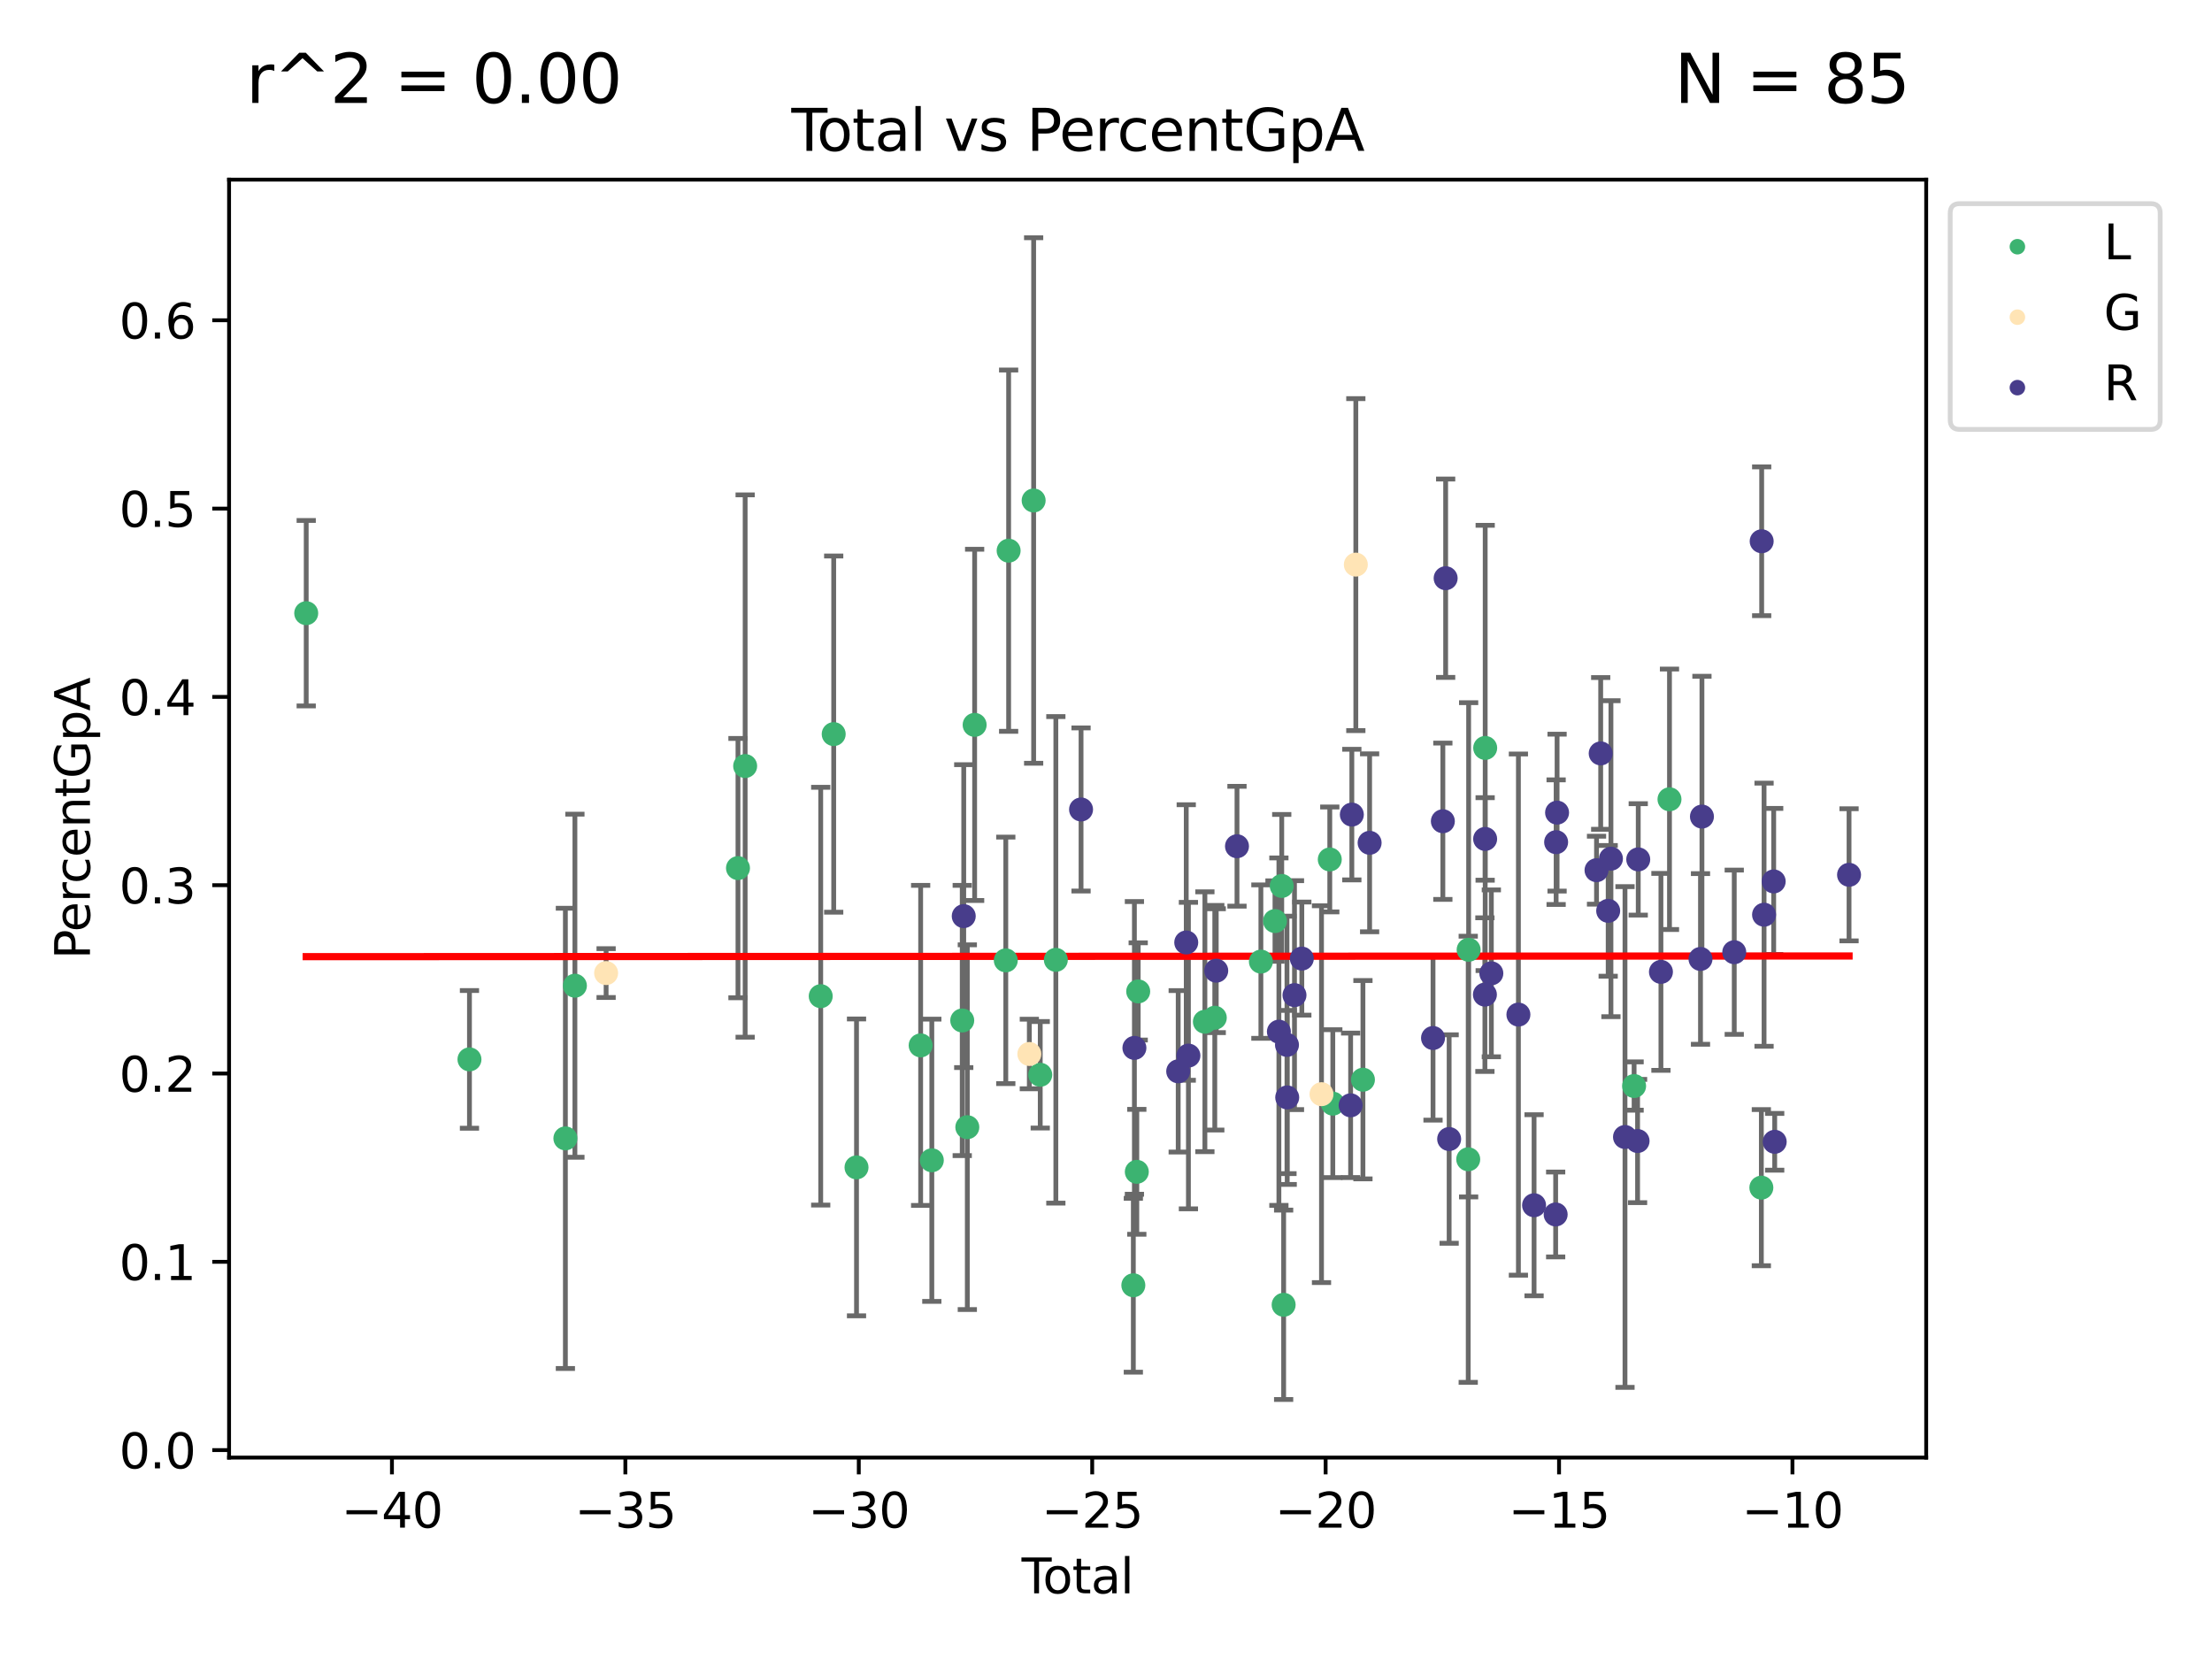 <?xml version="1.0" encoding="utf-8" standalone="no"?>
<!DOCTYPE svg PUBLIC "-//W3C//DTD SVG 1.1//EN"
  "http://www.w3.org/Graphics/SVG/1.1/DTD/svg11.dtd">
<svg xmlns:xlink="http://www.w3.org/1999/xlink" width="460.8pt" height="345.6pt" viewBox="0 0 460.8 345.6" xmlns="http://www.w3.org/2000/svg" version="1.1">
 <defs>
  <style type="text/css">*{stroke-linejoin: round; stroke-linecap: butt}</style>
 </defs>
 <g id="figure_1">
  <g id="patch_1">
   <path d="M 0 345.6 
L 460.8 345.6 
L 460.8 0 
L 0 0 
z
" style="fill: #ffffff"/>
  </g>
  <g id="axes_1">
   <g id="patch_2">
    <path d="M 47.72 303.64 
L 401.26 303.64 
L 401.26 37.423 
L 47.72 37.423 
z
" style="fill: #ffffff"/>
   </g>
   <g id="PathCollection_1">
    <defs>
     <path id="me9cfd994fd" d="M 0 1.118 
C 0.297 1.118 0.581 1 0.791 0.791 
C 1 0.581 1.118 0.297 1.118 0 
C 1.118 -0.297 1 -0.581 0.791 -0.791 
C 0.581 -1 0.297 -1.118 0 -1.118 
C -0.297 -1.118 -0.581 -1 -0.791 -0.791 
C -1 -0.581 -1.118 -0.297 -1.118 0 
C -1.118 0.297 -1 0.581 -0.791 0.791 
C -0.581 1 -0.297 1.118 0 1.118 
z
" style="stroke: #3cb371"/>
    </defs>
    <g clip-path="url(#p0658d9d8a3)">
     <use xlink:href="#me9cfd994fd" x="63.79" y="127.737" style="fill: #3cb371; stroke: #3cb371"/>
     <use xlink:href="#me9cfd994fd" x="97.798" y="220.689" style="fill: #3cb371; stroke: #3cb371"/>
     <use xlink:href="#me9cfd994fd" x="117.78" y="237.144" style="fill: #3cb371; stroke: #3cb371"/>
     <use xlink:href="#me9cfd994fd" x="119.764" y="205.341" style="fill: #3cb371; stroke: #3cb371"/>
     <use xlink:href="#me9cfd994fd" x="153.735" y="180.841" style="fill: #3cb371; stroke: #3cb371"/>
     <use xlink:href="#me9cfd994fd" x="155.229" y="159.58" style="fill: #3cb371; stroke: #3cb371"/>
     <use xlink:href="#me9cfd994fd" x="170.97" y="207.522" style="fill: #3cb371; stroke: #3cb371"/>
     <use xlink:href="#me9cfd994fd" x="173.675" y="152.927" style="fill: #3cb371; stroke: #3cb371"/>
     <use xlink:href="#me9cfd994fd" x="178.428" y="243.188" style="fill: #3cb371; stroke: #3cb371"/>
     <use xlink:href="#me9cfd994fd" x="191.788" y="217.774" style="fill: #3cb371; stroke: #3cb371"/>
     <use xlink:href="#me9cfd994fd" x="194.115" y="241.709" style="fill: #3cb371; stroke: #3cb371"/>
     <use xlink:href="#me9cfd994fd" x="200.451" y="212.583" style="fill: #3cb371; stroke: #3cb371"/>
     <use xlink:href="#me9cfd994fd" x="201.51" y="234.814" style="fill: #3cb371; stroke: #3cb371"/>
     <use xlink:href="#me9cfd994fd" x="203.035" y="151.004" style="fill: #3cb371; stroke: #3cb371"/>
     <use xlink:href="#me9cfd994fd" x="209.525" y="200.063" style="fill: #3cb371; stroke: #3cb371"/>
     <use xlink:href="#me9cfd994fd" x="210.117" y="114.714" style="fill: #3cb371; stroke: #3cb371"/>
     <use xlink:href="#me9cfd994fd" x="215.327" y="104.26" style="fill: #3cb371; stroke: #3cb371"/>
     <use xlink:href="#me9cfd994fd" x="216.702" y="223.897" style="fill: #3cb371; stroke: #3cb371"/>
     <use xlink:href="#me9cfd994fd" x="219.953" y="199.953" style="fill: #3cb371; stroke: #3cb371"/>
     <use xlink:href="#me9cfd994fd" x="236.095" y="267.747" style="fill: #3cb371; stroke: #3cb371"/>
     <use xlink:href="#me9cfd994fd" x="236.819" y="244.112" style="fill: #3cb371; stroke: #3cb371"/>
     <use xlink:href="#me9cfd994fd" x="237.109" y="206.53" style="fill: #3cb371; stroke: #3cb371"/>
     <use xlink:href="#me9cfd994fd" x="251.001" y="212.847" style="fill: #3cb371; stroke: #3cb371"/>
     <use xlink:href="#me9cfd994fd" x="253.063" y="212.015" style="fill: #3cb371; stroke: #3cb371"/>
     <use xlink:href="#me9cfd994fd" x="262.667" y="200.319" style="fill: #3cb371; stroke: #3cb371"/>
     <use xlink:href="#me9cfd994fd" x="265.603" y="191.873" style="fill: #3cb371; stroke: #3cb371"/>
     <use xlink:href="#me9cfd994fd" x="267.01" y="184.56" style="fill: #3cb371; stroke: #3cb371"/>
     <use xlink:href="#me9cfd994fd" x="267.405" y="271.813" style="fill: #3cb371; stroke: #3cb371"/>
     <use xlink:href="#me9cfd994fd" x="277.017" y="179.04" style="fill: #3cb371; stroke: #3cb371"/>
     <use xlink:href="#me9cfd994fd" x="277.649" y="229.909" style="fill: #3cb371; stroke: #3cb371"/>
     <use xlink:href="#me9cfd994fd" x="283.925" y="224.923" style="fill: #3cb371; stroke: #3cb371"/>
     <use xlink:href="#me9cfd994fd" x="305.859" y="241.501" style="fill: #3cb371; stroke: #3cb371"/>
     <use xlink:href="#me9cfd994fd" x="305.943" y="197.858" style="fill: #3cb371; stroke: #3cb371"/>
     <use xlink:href="#me9cfd994fd" x="309.393" y="155.809" style="fill: #3cb371; stroke: #3cb371"/>
     <use xlink:href="#me9cfd994fd" x="340.414" y="226.241" style="fill: #3cb371; stroke: #3cb371"/>
     <use xlink:href="#me9cfd994fd" x="347.785" y="166.506" style="fill: #3cb371; stroke: #3cb371"/>
     <use xlink:href="#me9cfd994fd" x="366.922" y="247.408" style="fill: #3cb371; stroke: #3cb371"/>
    </g>
   </g>
   <g id="PathCollection_2">
    <defs>
     <path id="m2482e7d775" d="M 0 1.118 
C 0.297 1.118 0.581 1 0.791 0.791 
C 1 0.581 1.118 0.297 1.118 0 
C 1.118 -0.297 1 -0.581 0.791 -0.791 
C 0.581 -1 0.297 -1.118 0 -1.118 
C -0.297 -1.118 -0.581 -1 -0.791 -0.791 
C -1 -0.581 -1.118 -0.297 -1.118 0 
C -1.118 0.297 -1 0.581 -0.791 0.791 
C -0.581 1 -0.297 1.118 0 1.118 
z
" style="stroke: #ffe4b5"/>
    </defs>
    <g clip-path="url(#p0658d9d8a3)">
     <use xlink:href="#m2482e7d775" x="126.265" y="202.71" style="fill: #ffe4b5; stroke: #ffe4b5"/>
     <use xlink:href="#m2482e7d775" x="214.428" y="219.564" style="fill: #ffe4b5; stroke: #ffe4b5"/>
     <use xlink:href="#m2482e7d775" x="275.293" y="227.936" style="fill: #ffe4b5; stroke: #ffe4b5"/>
     <use xlink:href="#m2482e7d775" x="282.444" y="117.621" style="fill: #ffe4b5; stroke: #ffe4b5"/>
    </g>
   </g>
   <g id="PathCollection_3">
    <defs>
     <path id="meed1cea63d" d="M 0 1.118 
C 0.297 1.118 0.581 1 0.791 0.791 
C 1 0.581 1.118 0.297 1.118 0 
C 1.118 -0.297 1 -0.581 0.791 -0.791 
C 0.581 -1 0.297 -1.118 0 -1.118 
C -0.297 -1.118 -0.581 -1 -0.791 -0.791 
C -1 -0.581 -1.118 -0.297 -1.118 0 
C -1.118 0.297 -1 0.581 -0.791 0.791 
C -0.581 1 -0.297 1.118 0 1.118 
z
" style="stroke: #483d8b"/>
    </defs>
    <g clip-path="url(#p0658d9d8a3)">
     <use xlink:href="#meed1cea63d" x="200.765" y="190.846" style="fill: #483d8b; stroke: #483d8b"/>
     <use xlink:href="#meed1cea63d" x="225.203" y="168.628" style="fill: #483d8b; stroke: #483d8b"/>
     <use xlink:href="#meed1cea63d" x="236.318" y="218.297" style="fill: #483d8b; stroke: #483d8b"/>
     <use xlink:href="#meed1cea63d" x="245.441" y="223.176" style="fill: #483d8b; stroke: #483d8b"/>
     <use xlink:href="#meed1cea63d" x="247.117" y="196.335" style="fill: #483d8b; stroke: #483d8b"/>
     <use xlink:href="#meed1cea63d" x="247.569" y="219.9" style="fill: #483d8b; stroke: #483d8b"/>
     <use xlink:href="#meed1cea63d" x="253.365" y="202.211" style="fill: #483d8b; stroke: #483d8b"/>
     <use xlink:href="#meed1cea63d" x="257.688" y="176.287" style="fill: #483d8b; stroke: #483d8b"/>
     <use xlink:href="#meed1cea63d" x="266.417" y="214.913" style="fill: #483d8b; stroke: #483d8b"/>
     <use xlink:href="#meed1cea63d" x="268.101" y="217.672" style="fill: #483d8b; stroke: #483d8b"/>
     <use xlink:href="#meed1cea63d" x="268.15" y="228.615" style="fill: #483d8b; stroke: #483d8b"/>
     <use xlink:href="#meed1cea63d" x="269.665" y="207.303" style="fill: #483d8b; stroke: #483d8b"/>
     <use xlink:href="#meed1cea63d" x="271.194" y="199.691" style="fill: #483d8b; stroke: #483d8b"/>
     <use xlink:href="#meed1cea63d" x="281.36" y="230.26" style="fill: #483d8b; stroke: #483d8b"/>
     <use xlink:href="#meed1cea63d" x="281.612" y="169.694" style="fill: #483d8b; stroke: #483d8b"/>
     <use xlink:href="#meed1cea63d" x="285.316" y="175.573" style="fill: #483d8b; stroke: #483d8b"/>
     <use xlink:href="#meed1cea63d" x="298.525" y="216.236" style="fill: #483d8b; stroke: #483d8b"/>
     <use xlink:href="#meed1cea63d" x="300.573" y="171.079" style="fill: #483d8b; stroke: #483d8b"/>
     <use xlink:href="#meed1cea63d" x="301.155" y="120.452" style="fill: #483d8b; stroke: #483d8b"/>
     <use xlink:href="#meed1cea63d" x="301.883" y="237.282" style="fill: #483d8b; stroke: #483d8b"/>
     <use xlink:href="#meed1cea63d" x="309.333" y="207.196" style="fill: #483d8b; stroke: #483d8b"/>
     <use xlink:href="#meed1cea63d" x="309.382" y="174.766" style="fill: #483d8b; stroke: #483d8b"/>
     <use xlink:href="#meed1cea63d" x="310.674" y="202.765" style="fill: #483d8b; stroke: #483d8b"/>
     <use xlink:href="#meed1cea63d" x="316.312" y="211.357" style="fill: #483d8b; stroke: #483d8b"/>
     <use xlink:href="#meed1cea63d" x="319.575" y="251.075" style="fill: #483d8b; stroke: #483d8b"/>
     <use xlink:href="#meed1cea63d" x="324.072" y="252.997" style="fill: #483d8b; stroke: #483d8b"/>
     <use xlink:href="#meed1cea63d" x="324.17" y="175.44" style="fill: #483d8b; stroke: #483d8b"/>
     <use xlink:href="#meed1cea63d" x="324.368" y="169.286" style="fill: #483d8b; stroke: #483d8b"/>
     <use xlink:href="#meed1cea63d" x="332.586" y="181.278" style="fill: #483d8b; stroke: #483d8b"/>
     <use xlink:href="#meed1cea63d" x="333.454" y="156.949" style="fill: #483d8b; stroke: #483d8b"/>
     <use xlink:href="#meed1cea63d" x="335.013" y="189.744" style="fill: #483d8b; stroke: #483d8b"/>
     <use xlink:href="#meed1cea63d" x="335.589" y="178.878" style="fill: #483d8b; stroke: #483d8b"/>
     <use xlink:href="#meed1cea63d" x="338.517" y="236.857" style="fill: #483d8b; stroke: #483d8b"/>
     <use xlink:href="#meed1cea63d" x="341.137" y="237.697" style="fill: #483d8b; stroke: #483d8b"/>
     <use xlink:href="#meed1cea63d" x="341.276" y="179.029" style="fill: #483d8b; stroke: #483d8b"/>
     <use xlink:href="#meed1cea63d" x="346.004" y="202.461" style="fill: #483d8b; stroke: #483d8b"/>
     <use xlink:href="#meed1cea63d" x="354.245" y="199.765" style="fill: #483d8b; stroke: #483d8b"/>
     <use xlink:href="#meed1cea63d" x="354.546" y="170.109" style="fill: #483d8b; stroke: #483d8b"/>
     <use xlink:href="#meed1cea63d" x="361.276" y="198.363" style="fill: #483d8b; stroke: #483d8b"/>
     <use xlink:href="#meed1cea63d" x="366.989" y="112.756" style="fill: #483d8b; stroke: #483d8b"/>
     <use xlink:href="#meed1cea63d" x="367.486" y="190.552" style="fill: #483d8b; stroke: #483d8b"/>
     <use xlink:href="#meed1cea63d" x="369.492" y="183.617" style="fill: #483d8b; stroke: #483d8b"/>
     <use xlink:href="#meed1cea63d" x="369.702" y="237.858" style="fill: #483d8b; stroke: #483d8b"/>
     <use xlink:href="#meed1cea63d" x="385.19" y="182.238" style="fill: #483d8b; stroke: #483d8b"/>
    </g>
   </g>
   <g id="matplotlib.axis_1">
    <g id="xtick_1">
     <g id="line2d_1">
      <defs>
       <path id="m3e61cb6f8e" d="M 0 0 
L 0 3.5 
" style="stroke: #000000; stroke-width: 0.8"/>
      </defs>
      <g>
       <use xlink:href="#m3e61cb6f8e" x="81.648" y="303.64" style="stroke: #000000; stroke-width: 0.8"/>
      </g>
     </g>
     <g id="text_1">
      <!-- −40 -->
      <g transform="translate(71.096 318.238)scale(0.1 -0.1)">
       <defs>
        <path id="DejaVuSans-2212" d="M 678 2272 
L 4684 2272 
L 4684 1741 
L 678 1741 
L 678 2272 
z
" transform="scale(0.016)"/>
        <path id="DejaVuSans-34" d="M 2419 4116 
L 825 1625 
L 2419 1625 
L 2419 4116 
z
M 2253 4666 
L 3047 4666 
L 3047 1625 
L 3713 1625 
L 3713 1100 
L 3047 1100 
L 3047 0 
L 2419 0 
L 2419 1100 
L 313 1100 
L 313 1709 
L 2253 4666 
z
" transform="scale(0.016)"/>
        <path id="DejaVuSans-30" d="M 2034 4250 
Q 1547 4250 1301 3770 
Q 1056 3291 1056 2328 
Q 1056 1369 1301 889 
Q 1547 409 2034 409 
Q 2525 409 2770 889 
Q 3016 1369 3016 2328 
Q 3016 3291 2770 3770 
Q 2525 4250 2034 4250 
z
M 2034 4750 
Q 2819 4750 3233 4129 
Q 3647 3509 3647 2328 
Q 3647 1150 3233 529 
Q 2819 -91 2034 -91 
Q 1250 -91 836 529 
Q 422 1150 422 2328 
Q 422 3509 836 4129 
Q 1250 4750 2034 4750 
z
" transform="scale(0.016)"/>
       </defs>
       <use xlink:href="#DejaVuSans-2212"/>
       <use xlink:href="#DejaVuSans-34" x="83.789"/>
       <use xlink:href="#DejaVuSans-30" x="147.412"/>
      </g>
     </g>
    </g>
    <g id="xtick_2">
     <g id="line2d_2">
      <g>
       <use xlink:href="#m3e61cb6f8e" x="130.274" y="303.64" style="stroke: #000000; stroke-width: 0.8"/>
      </g>
     </g>
     <g id="text_2">
      <!-- −35 -->
      <g transform="translate(119.722 318.238)scale(0.1 -0.1)">
       <defs>
        <path id="DejaVuSans-33" d="M 2597 2516 
Q 3050 2419 3304 2112 
Q 3559 1806 3559 1356 
Q 3559 666 3084 287 
Q 2609 -91 1734 -91 
Q 1441 -91 1130 -33 
Q 819 25 488 141 
L 488 750 
Q 750 597 1062 519 
Q 1375 441 1716 441 
Q 2309 441 2620 675 
Q 2931 909 2931 1356 
Q 2931 1769 2642 2001 
Q 2353 2234 1838 2234 
L 1294 2234 
L 1294 2753 
L 1863 2753 
Q 2328 2753 2575 2939 
Q 2822 3125 2822 3475 
Q 2822 3834 2567 4026 
Q 2313 4219 1838 4219 
Q 1578 4219 1281 4162 
Q 984 4106 628 3988 
L 628 4550 
Q 988 4650 1302 4700 
Q 1616 4750 1894 4750 
Q 2613 4750 3031 4423 
Q 3450 4097 3450 3541 
Q 3450 3153 3228 2886 
Q 3006 2619 2597 2516 
z
" transform="scale(0.016)"/>
        <path id="DejaVuSans-35" d="M 691 4666 
L 3169 4666 
L 3169 4134 
L 1269 4134 
L 1269 2991 
Q 1406 3038 1543 3061 
Q 1681 3084 1819 3084 
Q 2600 3084 3056 2656 
Q 3513 2228 3513 1497 
Q 3513 744 3044 326 
Q 2575 -91 1722 -91 
Q 1428 -91 1123 -41 
Q 819 9 494 109 
L 494 744 
Q 775 591 1075 516 
Q 1375 441 1709 441 
Q 2250 441 2565 725 
Q 2881 1009 2881 1497 
Q 2881 1984 2565 2268 
Q 2250 2553 1709 2553 
Q 1456 2553 1204 2497 
Q 953 2441 691 2322 
L 691 4666 
z
" transform="scale(0.016)"/>
       </defs>
       <use xlink:href="#DejaVuSans-2212"/>
       <use xlink:href="#DejaVuSans-33" x="83.789"/>
       <use xlink:href="#DejaVuSans-35" x="147.412"/>
      </g>
     </g>
    </g>
    <g id="xtick_3">
     <g id="line2d_3">
      <g>
       <use xlink:href="#m3e61cb6f8e" x="178.9" y="303.64" style="stroke: #000000; stroke-width: 0.8"/>
      </g>
     </g>
     <g id="text_3">
      <!-- −30 -->
      <g transform="translate(168.348 318.238)scale(0.1 -0.1)">
       <use xlink:href="#DejaVuSans-2212"/>
       <use xlink:href="#DejaVuSans-33" x="83.789"/>
       <use xlink:href="#DejaVuSans-30" x="147.412"/>
      </g>
     </g>
    </g>
    <g id="xtick_4">
     <g id="line2d_4">
      <g>
       <use xlink:href="#m3e61cb6f8e" x="227.526" y="303.64" style="stroke: #000000; stroke-width: 0.8"/>
      </g>
     </g>
     <g id="text_4">
      <!-- −25 -->
      <g transform="translate(216.973 318.238)scale(0.1 -0.1)">
       <defs>
        <path id="DejaVuSans-32" d="M 1228 531 
L 3431 531 
L 3431 0 
L 469 0 
L 469 531 
Q 828 903 1448 1529 
Q 2069 2156 2228 2338 
Q 2531 2678 2651 2914 
Q 2772 3150 2772 3378 
Q 2772 3750 2511 3984 
Q 2250 4219 1831 4219 
Q 1534 4219 1204 4116 
Q 875 4013 500 3803 
L 500 4441 
Q 881 4594 1212 4672 
Q 1544 4750 1819 4750 
Q 2544 4750 2975 4387 
Q 3406 4025 3406 3419 
Q 3406 3131 3298 2873 
Q 3191 2616 2906 2266 
Q 2828 2175 2409 1742 
Q 1991 1309 1228 531 
z
" transform="scale(0.016)"/>
       </defs>
       <use xlink:href="#DejaVuSans-2212"/>
       <use xlink:href="#DejaVuSans-32" x="83.789"/>
       <use xlink:href="#DejaVuSans-35" x="147.412"/>
      </g>
     </g>
    </g>
    <g id="xtick_5">
     <g id="line2d_5">
      <g>
       <use xlink:href="#m3e61cb6f8e" x="276.152" y="303.64" style="stroke: #000000; stroke-width: 0.8"/>
      </g>
     </g>
     <g id="text_5">
      <!-- −20 -->
      <g transform="translate(265.599 318.238)scale(0.1 -0.1)">
       <use xlink:href="#DejaVuSans-2212"/>
       <use xlink:href="#DejaVuSans-32" x="83.789"/>
       <use xlink:href="#DejaVuSans-30" x="147.412"/>
      </g>
     </g>
    </g>
    <g id="xtick_6">
     <g id="line2d_6">
      <g>
       <use xlink:href="#m3e61cb6f8e" x="324.777" y="303.64" style="stroke: #000000; stroke-width: 0.8"/>
      </g>
     </g>
     <g id="text_6">
      <!-- −15 -->
      <g transform="translate(314.225 318.238)scale(0.1 -0.1)">
       <defs>
        <path id="DejaVuSans-31" d="M 794 531 
L 1825 531 
L 1825 4091 
L 703 3866 
L 703 4441 
L 1819 4666 
L 2450 4666 
L 2450 531 
L 3481 531 
L 3481 0 
L 794 0 
L 794 531 
z
" transform="scale(0.016)"/>
       </defs>
       <use xlink:href="#DejaVuSans-2212"/>
       <use xlink:href="#DejaVuSans-31" x="83.789"/>
       <use xlink:href="#DejaVuSans-35" x="147.412"/>
      </g>
     </g>
    </g>
    <g id="xtick_7">
     <g id="line2d_7">
      <g>
       <use xlink:href="#m3e61cb6f8e" x="373.403" y="303.64" style="stroke: #000000; stroke-width: 0.8"/>
      </g>
     </g>
     <g id="text_7">
      <!-- −10 -->
      <g transform="translate(362.851 318.238)scale(0.1 -0.1)">
       <use xlink:href="#DejaVuSans-2212"/>
       <use xlink:href="#DejaVuSans-31" x="83.789"/>
       <use xlink:href="#DejaVuSans-30" x="147.412"/>
      </g>
     </g>
    </g>
    <g id="text_8">
     <!-- Total -->
     <g transform="translate(212.813 331.917)scale(0.1 -0.1)">
      <defs>
       <path id="DejaVuSans-54" d="M -19 4666 
L 3928 4666 
L 3928 4134 
L 2272 4134 
L 2272 0 
L 1638 0 
L 1638 4134 
L -19 4134 
L -19 4666 
z
" transform="scale(0.016)"/>
       <path id="DejaVuSans-6f" d="M 1959 3097 
Q 1497 3097 1228 2736 
Q 959 2375 959 1747 
Q 959 1119 1226 758 
Q 1494 397 1959 397 
Q 2419 397 2687 759 
Q 2956 1122 2956 1747 
Q 2956 2369 2687 2733 
Q 2419 3097 1959 3097 
z
M 1959 3584 
Q 2709 3584 3137 3096 
Q 3566 2609 3566 1747 
Q 3566 888 3137 398 
Q 2709 -91 1959 -91 
Q 1206 -91 779 398 
Q 353 888 353 1747 
Q 353 2609 779 3096 
Q 1206 3584 1959 3584 
z
" transform="scale(0.016)"/>
       <path id="DejaVuSans-74" d="M 1172 4494 
L 1172 3500 
L 2356 3500 
L 2356 3053 
L 1172 3053 
L 1172 1153 
Q 1172 725 1289 603 
Q 1406 481 1766 481 
L 2356 481 
L 2356 0 
L 1766 0 
Q 1100 0 847 248 
Q 594 497 594 1153 
L 594 3053 
L 172 3053 
L 172 3500 
L 594 3500 
L 594 4494 
L 1172 4494 
z
" transform="scale(0.016)"/>
       <path id="DejaVuSans-61" d="M 2194 1759 
Q 1497 1759 1228 1600 
Q 959 1441 959 1056 
Q 959 750 1161 570 
Q 1363 391 1709 391 
Q 2188 391 2477 730 
Q 2766 1069 2766 1631 
L 2766 1759 
L 2194 1759 
z
M 3341 1997 
L 3341 0 
L 2766 0 
L 2766 531 
Q 2569 213 2275 61 
Q 1981 -91 1556 -91 
Q 1019 -91 701 211 
Q 384 513 384 1019 
Q 384 1609 779 1909 
Q 1175 2209 1959 2209 
L 2766 2209 
L 2766 2266 
Q 2766 2663 2505 2880 
Q 2244 3097 1772 3097 
Q 1472 3097 1187 3025 
Q 903 2953 641 2809 
L 641 3341 
Q 956 3463 1253 3523 
Q 1550 3584 1831 3584 
Q 2591 3584 2966 3190 
Q 3341 2797 3341 1997 
z
" transform="scale(0.016)"/>
       <path id="DejaVuSans-6c" d="M 603 4863 
L 1178 4863 
L 1178 0 
L 603 0 
L 603 4863 
z
" transform="scale(0.016)"/>
      </defs>
      <use xlink:href="#DejaVuSans-54"/>
      <use xlink:href="#DejaVuSans-6f" x="44.084"/>
      <use xlink:href="#DejaVuSans-74" x="105.266"/>
      <use xlink:href="#DejaVuSans-61" x="144.475"/>
      <use xlink:href="#DejaVuSans-6c" x="205.754"/>
     </g>
    </g>
   </g>
   <g id="matplotlib.axis_2">
    <g id="ytick_1">
     <g id="line2d_8">
      <defs>
       <path id="m8ccccc0c67" d="M 0 0 
L -3.5 0 
" style="stroke: #000000; stroke-width: 0.8"/>
      </defs>
      <g>
       <use xlink:href="#m8ccccc0c67" x="47.72" y="302.085" style="stroke: #000000; stroke-width: 0.8"/>
      </g>
     </g>
     <g id="text_9">
      <!-- 0.0 -->
      <g transform="translate(24.817 305.885)scale(0.1 -0.1)">
       <defs>
        <path id="DejaVuSans-2e" d="M 684 794 
L 1344 794 
L 1344 0 
L 684 0 
L 684 794 
z
" transform="scale(0.016)"/>
       </defs>
       <use xlink:href="#DejaVuSans-30"/>
       <use xlink:href="#DejaVuSans-2e" x="63.623"/>
       <use xlink:href="#DejaVuSans-30" x="95.41"/>
      </g>
     </g>
    </g>
    <g id="ytick_2">
     <g id="line2d_9">
      <g>
       <use xlink:href="#m8ccccc0c67" x="47.72" y="262.858" style="stroke: #000000; stroke-width: 0.8"/>
      </g>
     </g>
     <g id="text_10">
      <!-- 0.1 -->
      <g transform="translate(24.817 266.657)scale(0.1 -0.1)">
       <use xlink:href="#DejaVuSans-30"/>
       <use xlink:href="#DejaVuSans-2e" x="63.623"/>
       <use xlink:href="#DejaVuSans-31" x="95.41"/>
      </g>
     </g>
    </g>
    <g id="ytick_3">
     <g id="line2d_10">
      <g>
       <use xlink:href="#m8ccccc0c67" x="47.72" y="223.631" style="stroke: #000000; stroke-width: 0.8"/>
      </g>
     </g>
     <g id="text_11">
      <!-- 0.2 -->
      <g transform="translate(24.817 227.43)scale(0.1 -0.1)">
       <use xlink:href="#DejaVuSans-30"/>
       <use xlink:href="#DejaVuSans-2e" x="63.623"/>
       <use xlink:href="#DejaVuSans-32" x="95.41"/>
      </g>
     </g>
    </g>
    <g id="ytick_4">
     <g id="line2d_11">
      <g>
       <use xlink:href="#m8ccccc0c67" x="47.72" y="184.403" style="stroke: #000000; stroke-width: 0.8"/>
      </g>
     </g>
     <g id="text_12">
      <!-- 0.3 -->
      <g transform="translate(24.817 188.203)scale(0.1 -0.1)">
       <use xlink:href="#DejaVuSans-30"/>
       <use xlink:href="#DejaVuSans-2e" x="63.623"/>
       <use xlink:href="#DejaVuSans-33" x="95.41"/>
      </g>
     </g>
    </g>
    <g id="ytick_5">
     <g id="line2d_12">
      <g>
       <use xlink:href="#m8ccccc0c67" x="47.72" y="145.176" style="stroke: #000000; stroke-width: 0.8"/>
      </g>
     </g>
     <g id="text_13">
      <!-- 0.4 -->
      <g transform="translate(24.817 148.975)scale(0.1 -0.1)">
       <use xlink:href="#DejaVuSans-30"/>
       <use xlink:href="#DejaVuSans-2e" x="63.623"/>
       <use xlink:href="#DejaVuSans-34" x="95.41"/>
      </g>
     </g>
    </g>
    <g id="ytick_6">
     <g id="line2d_13">
      <g>
       <use xlink:href="#m8ccccc0c67" x="47.72" y="105.949" style="stroke: #000000; stroke-width: 0.8"/>
      </g>
     </g>
     <g id="text_14">
      <!-- 0.5 -->
      <g transform="translate(24.817 109.748)scale(0.1 -0.1)">
       <use xlink:href="#DejaVuSans-30"/>
       <use xlink:href="#DejaVuSans-2e" x="63.623"/>
       <use xlink:href="#DejaVuSans-35" x="95.41"/>
      </g>
     </g>
    </g>
    <g id="ytick_7">
     <g id="line2d_14">
      <g>
       <use xlink:href="#m8ccccc0c67" x="47.72" y="66.722" style="stroke: #000000; stroke-width: 0.8"/>
      </g>
     </g>
     <g id="text_15">
      <!-- 0.6 -->
      <g transform="translate(24.817 70.521)scale(0.1 -0.1)">
       <defs>
        <path id="DejaVuSans-36" d="M 2113 2584 
Q 1688 2584 1439 2293 
Q 1191 2003 1191 1497 
Q 1191 994 1439 701 
Q 1688 409 2113 409 
Q 2538 409 2786 701 
Q 3034 994 3034 1497 
Q 3034 2003 2786 2293 
Q 2538 2584 2113 2584 
z
M 3366 4563 
L 3366 3988 
Q 3128 4100 2886 4159 
Q 2644 4219 2406 4219 
Q 1781 4219 1451 3797 
Q 1122 3375 1075 2522 
Q 1259 2794 1537 2939 
Q 1816 3084 2150 3084 
Q 2853 3084 3261 2657 
Q 3669 2231 3669 1497 
Q 3669 778 3244 343 
Q 2819 -91 2113 -91 
Q 1303 -91 875 529 
Q 447 1150 447 2328 
Q 447 3434 972 4092 
Q 1497 4750 2381 4750 
Q 2619 4750 2861 4703 
Q 3103 4656 3366 4563 
z
" transform="scale(0.016)"/>
       </defs>
       <use xlink:href="#DejaVuSans-30"/>
       <use xlink:href="#DejaVuSans-2e" x="63.623"/>
       <use xlink:href="#DejaVuSans-36" x="95.41"/>
      </g>
     </g>
    </g>
    <g id="text_16">
     <!-- PercentGpA -->
     <g transform="translate(18.737 199.808)rotate(-90)scale(0.1 -0.1)">
      <defs>
       <path id="DejaVuSans-50" d="M 1259 4147 
L 1259 2394 
L 2053 2394 
Q 2494 2394 2734 2622 
Q 2975 2850 2975 3272 
Q 2975 3691 2734 3919 
Q 2494 4147 2053 4147 
L 1259 4147 
z
M 628 4666 
L 2053 4666 
Q 2838 4666 3239 4311 
Q 3641 3956 3641 3272 
Q 3641 2581 3239 2228 
Q 2838 1875 2053 1875 
L 1259 1875 
L 1259 0 
L 628 0 
L 628 4666 
z
" transform="scale(0.016)"/>
       <path id="DejaVuSans-65" d="M 3597 1894 
L 3597 1613 
L 953 1613 
Q 991 1019 1311 708 
Q 1631 397 2203 397 
Q 2534 397 2845 478 
Q 3156 559 3463 722 
L 3463 178 
Q 3153 47 2828 -22 
Q 2503 -91 2169 -91 
Q 1331 -91 842 396 
Q 353 884 353 1716 
Q 353 2575 817 3079 
Q 1281 3584 2069 3584 
Q 2775 3584 3186 3129 
Q 3597 2675 3597 1894 
z
M 3022 2063 
Q 3016 2534 2758 2815 
Q 2500 3097 2075 3097 
Q 1594 3097 1305 2825 
Q 1016 2553 972 2059 
L 3022 2063 
z
" transform="scale(0.016)"/>
       <path id="DejaVuSans-72" d="M 2631 2963 
Q 2534 3019 2420 3045 
Q 2306 3072 2169 3072 
Q 1681 3072 1420 2755 
Q 1159 2438 1159 1844 
L 1159 0 
L 581 0 
L 581 3500 
L 1159 3500 
L 1159 2956 
Q 1341 3275 1631 3429 
Q 1922 3584 2338 3584 
Q 2397 3584 2469 3576 
Q 2541 3569 2628 3553 
L 2631 2963 
z
" transform="scale(0.016)"/>
       <path id="DejaVuSans-63" d="M 3122 3366 
L 3122 2828 
Q 2878 2963 2633 3030 
Q 2388 3097 2138 3097 
Q 1578 3097 1268 2742 
Q 959 2388 959 1747 
Q 959 1106 1268 751 
Q 1578 397 2138 397 
Q 2388 397 2633 464 
Q 2878 531 3122 666 
L 3122 134 
Q 2881 22 2623 -34 
Q 2366 -91 2075 -91 
Q 1284 -91 818 406 
Q 353 903 353 1747 
Q 353 2603 823 3093 
Q 1294 3584 2113 3584 
Q 2378 3584 2631 3529 
Q 2884 3475 3122 3366 
z
" transform="scale(0.016)"/>
       <path id="DejaVuSans-6e" d="M 3513 2113 
L 3513 0 
L 2938 0 
L 2938 2094 
Q 2938 2591 2744 2837 
Q 2550 3084 2163 3084 
Q 1697 3084 1428 2787 
Q 1159 2491 1159 1978 
L 1159 0 
L 581 0 
L 581 3500 
L 1159 3500 
L 1159 2956 
Q 1366 3272 1645 3428 
Q 1925 3584 2291 3584 
Q 2894 3584 3203 3211 
Q 3513 2838 3513 2113 
z
" transform="scale(0.016)"/>
       <path id="DejaVuSans-47" d="M 3809 666 
L 3809 1919 
L 2778 1919 
L 2778 2438 
L 4434 2438 
L 4434 434 
Q 4069 175 3628 42 
Q 3188 -91 2688 -91 
Q 1594 -91 976 548 
Q 359 1188 359 2328 
Q 359 3472 976 4111 
Q 1594 4750 2688 4750 
Q 3144 4750 3555 4637 
Q 3966 4525 4313 4306 
L 4313 3634 
Q 3963 3931 3569 4081 
Q 3175 4231 2741 4231 
Q 1884 4231 1454 3753 
Q 1025 3275 1025 2328 
Q 1025 1384 1454 906 
Q 1884 428 2741 428 
Q 3075 428 3337 486 
Q 3600 544 3809 666 
z
" transform="scale(0.016)"/>
       <path id="DejaVuSans-70" d="M 1159 525 
L 1159 -1331 
L 581 -1331 
L 581 3500 
L 1159 3500 
L 1159 2969 
Q 1341 3281 1617 3432 
Q 1894 3584 2278 3584 
Q 2916 3584 3314 3078 
Q 3713 2572 3713 1747 
Q 3713 922 3314 415 
Q 2916 -91 2278 -91 
Q 1894 -91 1617 61 
Q 1341 213 1159 525 
z
M 3116 1747 
Q 3116 2381 2855 2742 
Q 2594 3103 2138 3103 
Q 1681 3103 1420 2742 
Q 1159 2381 1159 1747 
Q 1159 1113 1420 752 
Q 1681 391 2138 391 
Q 2594 391 2855 752 
Q 3116 1113 3116 1747 
z
" transform="scale(0.016)"/>
       <path id="DejaVuSans-41" d="M 2188 4044 
L 1331 1722 
L 3047 1722 
L 2188 4044 
z
M 1831 4666 
L 2547 4666 
L 4325 0 
L 3669 0 
L 3244 1197 
L 1141 1197 
L 716 0 
L 50 0 
L 1831 4666 
z
" transform="scale(0.016)"/>
      </defs>
      <use xlink:href="#DejaVuSans-50"/>
      <use xlink:href="#DejaVuSans-65" x="56.678"/>
      <use xlink:href="#DejaVuSans-72" x="118.201"/>
      <use xlink:href="#DejaVuSans-63" x="157.064"/>
      <use xlink:href="#DejaVuSans-65" x="212.045"/>
      <use xlink:href="#DejaVuSans-6e" x="273.568"/>
      <use xlink:href="#DejaVuSans-74" x="336.947"/>
      <use xlink:href="#DejaVuSans-47" x="376.156"/>
      <use xlink:href="#DejaVuSans-70" x="453.646"/>
      <use xlink:href="#DejaVuSans-41" x="517.123"/>
     </g>
    </g>
   </g>
   <g id="LineCollection_1">
    <path d="M 63.79 147.054 
L 63.79 108.42 
" clip-path="url(#p0658d9d8a3)" style="fill: none; stroke: #696969"/>
    <path d="M 97.798 235.031 
L 97.798 206.347 
" clip-path="url(#p0658d9d8a3)" style="fill: none; stroke: #696969"/>
    <path d="M 117.78 285.081 
L 117.78 189.207 
" clip-path="url(#p0658d9d8a3)" style="fill: none; stroke: #696969"/>
    <path d="M 119.764 241.079 
L 119.764 169.603 
" clip-path="url(#p0658d9d8a3)" style="fill: none; stroke: #696969"/>
    <path d="M 153.735 207.85 
L 153.735 153.833 
" clip-path="url(#p0658d9d8a3)" style="fill: none; stroke: #696969"/>
    <path d="M 155.229 216.067 
L 155.229 103.093 
" clip-path="url(#p0658d9d8a3)" style="fill: none; stroke: #696969"/>
    <path d="M 170.97 251.034 
L 170.97 164.009 
" clip-path="url(#p0658d9d8a3)" style="fill: none; stroke: #696969"/>
    <path d="M 173.675 190.029 
L 173.675 115.825 
" clip-path="url(#p0658d9d8a3)" style="fill: none; stroke: #696969"/>
    <path d="M 178.428 274.107 
L 178.428 212.269 
" clip-path="url(#p0658d9d8a3)" style="fill: none; stroke: #696969"/>
    <path d="M 191.788 251.112 
L 191.788 184.436 
" clip-path="url(#p0658d9d8a3)" style="fill: none; stroke: #696969"/>
    <path d="M 194.115 271.108 
L 194.115 212.31 
" clip-path="url(#p0658d9d8a3)" style="fill: none; stroke: #696969"/>
    <path d="M 200.451 240.733 
L 200.451 184.434 
" clip-path="url(#p0658d9d8a3)" style="fill: none; stroke: #696969"/>
    <path d="M 201.51 272.804 
L 201.51 196.823 
" clip-path="url(#p0658d9d8a3)" style="fill: none; stroke: #696969"/>
    <path d="M 203.035 187.589 
L 203.035 114.42 
" clip-path="url(#p0658d9d8a3)" style="fill: none; stroke: #696969"/>
    <path d="M 209.525 225.74 
L 209.525 174.387 
" clip-path="url(#p0658d9d8a3)" style="fill: none; stroke: #696969"/>
    <path d="M 210.117 152.345 
L 210.117 77.083 
" clip-path="url(#p0658d9d8a3)" style="fill: none; stroke: #696969"/>
    <path d="M 215.327 158.997 
L 215.327 49.524 
" clip-path="url(#p0658d9d8a3)" style="fill: none; stroke: #696969"/>
    <path d="M 216.702 234.99 
L 216.702 212.805 
" clip-path="url(#p0658d9d8a3)" style="fill: none; stroke: #696969"/>
    <path d="M 219.953 250.629 
L 219.953 149.276 
" clip-path="url(#p0658d9d8a3)" style="fill: none; stroke: #696969"/>
    <path d="M 236.095 285.853 
L 236.095 249.64 
" clip-path="url(#p0658d9d8a3)" style="fill: none; stroke: #696969"/>
    <path d="M 236.819 257.122 
L 236.819 231.101 
" clip-path="url(#p0658d9d8a3)" style="fill: none; stroke: #696969"/>
    <path d="M 237.109 216.655 
L 237.109 196.404 
" clip-path="url(#p0658d9d8a3)" style="fill: none; stroke: #696969"/>
    <path d="M 251.001 239.912 
L 251.001 185.781 
" clip-path="url(#p0658d9d8a3)" style="fill: none; stroke: #696969"/>
    <path d="M 253.063 235.408 
L 253.063 188.623 
" clip-path="url(#p0658d9d8a3)" style="fill: none; stroke: #696969"/>
    <path d="M 262.667 216.298 
L 262.667 184.34 
" clip-path="url(#p0658d9d8a3)" style="fill: none; stroke: #696969"/>
    <path d="M 265.603 200.255 
L 265.603 183.491 
" clip-path="url(#p0658d9d8a3)" style="fill: none; stroke: #696969"/>
    <path d="M 267.01 199.452 
L 267.01 169.667 
" clip-path="url(#p0658d9d8a3)" style="fill: none; stroke: #696969"/>
    <path d="M 267.405 291.539 
L 267.405 252.088 
" clip-path="url(#p0658d9d8a3)" style="fill: none; stroke: #696969"/>
    <path d="M 277.017 189.969 
L 277.017 168.111 
" clip-path="url(#p0658d9d8a3)" style="fill: none; stroke: #696969"/>
    <path d="M 277.649 245.311 
L 277.649 214.508 
" clip-path="url(#p0658d9d8a3)" style="fill: none; stroke: #696969"/>
    <path d="M 283.925 245.584 
L 283.925 204.262 
" clip-path="url(#p0658d9d8a3)" style="fill: none; stroke: #696969"/>
    <path d="M 305.859 287.97 
L 305.859 195.031 
" clip-path="url(#p0658d9d8a3)" style="fill: none; stroke: #696969"/>
    <path d="M 305.943 249.338 
L 305.943 146.377 
" clip-path="url(#p0658d9d8a3)" style="fill: none; stroke: #696969"/>
    <path d="M 309.393 202.19 
L 309.393 109.428 
" clip-path="url(#p0658d9d8a3)" style="fill: none; stroke: #696969"/>
    <path d="M 340.414 231.272 
L 340.414 221.21 
" clip-path="url(#p0658d9d8a3)" style="fill: none; stroke: #696969"/>
    <path d="M 347.785 193.633 
L 347.785 139.38 
" clip-path="url(#p0658d9d8a3)" style="fill: none; stroke: #696969"/>
    <path d="M 366.922 263.674 
L 366.922 231.142 
" clip-path="url(#p0658d9d8a3)" style="fill: none; stroke: #696969"/>
   </g>
   <g id="line2d_15">
    <defs>
     <path id="mfdefd4ec36" d="M 2 0 
L -2 -0 
" style="stroke: #696969"/>
    </defs>
    <g clip-path="url(#p0658d9d8a3)">
     <use xlink:href="#mfdefd4ec36" x="63.79" y="147.054" style="fill: #696969; stroke: #696969"/>
     <use xlink:href="#mfdefd4ec36" x="97.798" y="235.031" style="fill: #696969; stroke: #696969"/>
     <use xlink:href="#mfdefd4ec36" x="117.78" y="285.081" style="fill: #696969; stroke: #696969"/>
     <use xlink:href="#mfdefd4ec36" x="119.764" y="241.079" style="fill: #696969; stroke: #696969"/>
     <use xlink:href="#mfdefd4ec36" x="153.735" y="207.85" style="fill: #696969; stroke: #696969"/>
     <use xlink:href="#mfdefd4ec36" x="155.229" y="216.067" style="fill: #696969; stroke: #696969"/>
     <use xlink:href="#mfdefd4ec36" x="170.97" y="251.034" style="fill: #696969; stroke: #696969"/>
     <use xlink:href="#mfdefd4ec36" x="173.675" y="190.029" style="fill: #696969; stroke: #696969"/>
     <use xlink:href="#mfdefd4ec36" x="178.428" y="274.107" style="fill: #696969; stroke: #696969"/>
     <use xlink:href="#mfdefd4ec36" x="191.788" y="251.112" style="fill: #696969; stroke: #696969"/>
     <use xlink:href="#mfdefd4ec36" x="194.115" y="271.108" style="fill: #696969; stroke: #696969"/>
     <use xlink:href="#mfdefd4ec36" x="200.451" y="240.733" style="fill: #696969; stroke: #696969"/>
     <use xlink:href="#mfdefd4ec36" x="201.51" y="272.804" style="fill: #696969; stroke: #696969"/>
     <use xlink:href="#mfdefd4ec36" x="203.035" y="187.589" style="fill: #696969; stroke: #696969"/>
     <use xlink:href="#mfdefd4ec36" x="209.525" y="225.74" style="fill: #696969; stroke: #696969"/>
     <use xlink:href="#mfdefd4ec36" x="210.117" y="152.345" style="fill: #696969; stroke: #696969"/>
     <use xlink:href="#mfdefd4ec36" x="215.327" y="158.997" style="fill: #696969; stroke: #696969"/>
     <use xlink:href="#mfdefd4ec36" x="216.702" y="234.99" style="fill: #696969; stroke: #696969"/>
     <use xlink:href="#mfdefd4ec36" x="219.953" y="250.629" style="fill: #696969; stroke: #696969"/>
     <use xlink:href="#mfdefd4ec36" x="236.095" y="285.853" style="fill: #696969; stroke: #696969"/>
     <use xlink:href="#mfdefd4ec36" x="236.819" y="257.122" style="fill: #696969; stroke: #696969"/>
     <use xlink:href="#mfdefd4ec36" x="237.109" y="216.655" style="fill: #696969; stroke: #696969"/>
     <use xlink:href="#mfdefd4ec36" x="251.001" y="239.912" style="fill: #696969; stroke: #696969"/>
     <use xlink:href="#mfdefd4ec36" x="253.063" y="235.408" style="fill: #696969; stroke: #696969"/>
     <use xlink:href="#mfdefd4ec36" x="262.667" y="216.298" style="fill: #696969; stroke: #696969"/>
     <use xlink:href="#mfdefd4ec36" x="265.603" y="200.255" style="fill: #696969; stroke: #696969"/>
     <use xlink:href="#mfdefd4ec36" x="267.01" y="199.452" style="fill: #696969; stroke: #696969"/>
     <use xlink:href="#mfdefd4ec36" x="267.405" y="291.539" style="fill: #696969; stroke: #696969"/>
     <use xlink:href="#mfdefd4ec36" x="277.017" y="189.969" style="fill: #696969; stroke: #696969"/>
     <use xlink:href="#mfdefd4ec36" x="277.649" y="245.311" style="fill: #696969; stroke: #696969"/>
     <use xlink:href="#mfdefd4ec36" x="283.925" y="245.584" style="fill: #696969; stroke: #696969"/>
     <use xlink:href="#mfdefd4ec36" x="305.859" y="287.97" style="fill: #696969; stroke: #696969"/>
     <use xlink:href="#mfdefd4ec36" x="305.943" y="249.338" style="fill: #696969; stroke: #696969"/>
     <use xlink:href="#mfdefd4ec36" x="309.393" y="202.19" style="fill: #696969; stroke: #696969"/>
     <use xlink:href="#mfdefd4ec36" x="340.414" y="231.272" style="fill: #696969; stroke: #696969"/>
     <use xlink:href="#mfdefd4ec36" x="347.785" y="193.633" style="fill: #696969; stroke: #696969"/>
     <use xlink:href="#mfdefd4ec36" x="366.922" y="263.674" style="fill: #696969; stroke: #696969"/>
    </g>
   </g>
   <g id="line2d_16">
    <g clip-path="url(#p0658d9d8a3)">
     <use xlink:href="#mfdefd4ec36" x="63.79" y="108.42" style="fill: #696969; stroke: #696969"/>
     <use xlink:href="#mfdefd4ec36" x="97.798" y="206.347" style="fill: #696969; stroke: #696969"/>
     <use xlink:href="#mfdefd4ec36" x="117.78" y="189.207" style="fill: #696969; stroke: #696969"/>
     <use xlink:href="#mfdefd4ec36" x="119.764" y="169.603" style="fill: #696969; stroke: #696969"/>
     <use xlink:href="#mfdefd4ec36" x="153.735" y="153.833" style="fill: #696969; stroke: #696969"/>
     <use xlink:href="#mfdefd4ec36" x="155.229" y="103.093" style="fill: #696969; stroke: #696969"/>
     <use xlink:href="#mfdefd4ec36" x="170.97" y="164.009" style="fill: #696969; stroke: #696969"/>
     <use xlink:href="#mfdefd4ec36" x="173.675" y="115.825" style="fill: #696969; stroke: #696969"/>
     <use xlink:href="#mfdefd4ec36" x="178.428" y="212.269" style="fill: #696969; stroke: #696969"/>
     <use xlink:href="#mfdefd4ec36" x="191.788" y="184.436" style="fill: #696969; stroke: #696969"/>
     <use xlink:href="#mfdefd4ec36" x="194.115" y="212.31" style="fill: #696969; stroke: #696969"/>
     <use xlink:href="#mfdefd4ec36" x="200.451" y="184.434" style="fill: #696969; stroke: #696969"/>
     <use xlink:href="#mfdefd4ec36" x="201.51" y="196.823" style="fill: #696969; stroke: #696969"/>
     <use xlink:href="#mfdefd4ec36" x="203.035" y="114.42" style="fill: #696969; stroke: #696969"/>
     <use xlink:href="#mfdefd4ec36" x="209.525" y="174.387" style="fill: #696969; stroke: #696969"/>
     <use xlink:href="#mfdefd4ec36" x="210.117" y="77.083" style="fill: #696969; stroke: #696969"/>
     <use xlink:href="#mfdefd4ec36" x="215.327" y="49.524" style="fill: #696969; stroke: #696969"/>
     <use xlink:href="#mfdefd4ec36" x="216.702" y="212.805" style="fill: #696969; stroke: #696969"/>
     <use xlink:href="#mfdefd4ec36" x="219.953" y="149.276" style="fill: #696969; stroke: #696969"/>
     <use xlink:href="#mfdefd4ec36" x="236.095" y="249.64" style="fill: #696969; stroke: #696969"/>
     <use xlink:href="#mfdefd4ec36" x="236.819" y="231.101" style="fill: #696969; stroke: #696969"/>
     <use xlink:href="#mfdefd4ec36" x="237.109" y="196.404" style="fill: #696969; stroke: #696969"/>
     <use xlink:href="#mfdefd4ec36" x="251.001" y="185.781" style="fill: #696969; stroke: #696969"/>
     <use xlink:href="#mfdefd4ec36" x="253.063" y="188.623" style="fill: #696969; stroke: #696969"/>
     <use xlink:href="#mfdefd4ec36" x="262.667" y="184.34" style="fill: #696969; stroke: #696969"/>
     <use xlink:href="#mfdefd4ec36" x="265.603" y="183.491" style="fill: #696969; stroke: #696969"/>
     <use xlink:href="#mfdefd4ec36" x="267.01" y="169.667" style="fill: #696969; stroke: #696969"/>
     <use xlink:href="#mfdefd4ec36" x="267.405" y="252.088" style="fill: #696969; stroke: #696969"/>
     <use xlink:href="#mfdefd4ec36" x="277.017" y="168.111" style="fill: #696969; stroke: #696969"/>
     <use xlink:href="#mfdefd4ec36" x="277.649" y="214.508" style="fill: #696969; stroke: #696969"/>
     <use xlink:href="#mfdefd4ec36" x="283.925" y="204.262" style="fill: #696969; stroke: #696969"/>
     <use xlink:href="#mfdefd4ec36" x="305.859" y="195.031" style="fill: #696969; stroke: #696969"/>
     <use xlink:href="#mfdefd4ec36" x="305.943" y="146.377" style="fill: #696969; stroke: #696969"/>
     <use xlink:href="#mfdefd4ec36" x="309.393" y="109.428" style="fill: #696969; stroke: #696969"/>
     <use xlink:href="#mfdefd4ec36" x="340.414" y="221.21" style="fill: #696969; stroke: #696969"/>
     <use xlink:href="#mfdefd4ec36" x="347.785" y="139.38" style="fill: #696969; stroke: #696969"/>
     <use xlink:href="#mfdefd4ec36" x="366.922" y="231.142" style="fill: #696969; stroke: #696969"/>
    </g>
   </g>
   <g id="LineCollection_2">
    <path d="M 126.265 207.795 
L 126.265 197.624 
" clip-path="url(#p0658d9d8a3)" style="fill: none; stroke: #696969"/>
    <path d="M 214.428 226.813 
L 214.428 212.315 
" clip-path="url(#p0658d9d8a3)" style="fill: none; stroke: #696969"/>
    <path d="M 275.293 267.185 
L 275.293 188.687 
" clip-path="url(#p0658d9d8a3)" style="fill: none; stroke: #696969"/>
    <path d="M 282.444 152.2 
L 282.444 83.042 
" clip-path="url(#p0658d9d8a3)" style="fill: none; stroke: #696969"/>
   </g>
   <g id="line2d_17">
    <g clip-path="url(#p0658d9d8a3)">
     <use xlink:href="#mfdefd4ec36" x="126.265" y="207.795" style="fill: #696969; stroke: #696969"/>
     <use xlink:href="#mfdefd4ec36" x="214.428" y="226.813" style="fill: #696969; stroke: #696969"/>
     <use xlink:href="#mfdefd4ec36" x="275.293" y="267.185" style="fill: #696969; stroke: #696969"/>
     <use xlink:href="#mfdefd4ec36" x="282.444" y="152.2" style="fill: #696969; stroke: #696969"/>
    </g>
   </g>
   <g id="line2d_18">
    <g clip-path="url(#p0658d9d8a3)">
     <use xlink:href="#mfdefd4ec36" x="126.265" y="197.624" style="fill: #696969; stroke: #696969"/>
     <use xlink:href="#mfdefd4ec36" x="214.428" y="212.315" style="fill: #696969; stroke: #696969"/>
     <use xlink:href="#mfdefd4ec36" x="275.293" y="188.687" style="fill: #696969; stroke: #696969"/>
     <use xlink:href="#mfdefd4ec36" x="282.444" y="83.042" style="fill: #696969; stroke: #696969"/>
    </g>
   </g>
   <g id="LineCollection_3">
    <path d="M 200.765 222.398 
L 200.765 159.294 
" clip-path="url(#p0658d9d8a3)" style="fill: none; stroke: #696969"/>
    <path d="M 225.203 185.616 
L 225.203 151.641 
" clip-path="url(#p0658d9d8a3)" style="fill: none; stroke: #696969"/>
    <path d="M 236.318 248.782 
L 236.318 187.811 
" clip-path="url(#p0658d9d8a3)" style="fill: none; stroke: #696969"/>
    <path d="M 245.441 239.991 
L 245.441 206.361 
" clip-path="url(#p0658d9d8a3)" style="fill: none; stroke: #696969"/>
    <path d="M 247.117 225.034 
L 247.117 167.637 
" clip-path="url(#p0658d9d8a3)" style="fill: none; stroke: #696969"/>
    <path d="M 247.569 251.82 
L 247.569 187.979 
" clip-path="url(#p0658d9d8a3)" style="fill: none; stroke: #696969"/>
    <path d="M 253.365 215.112 
L 253.365 189.309 
" clip-path="url(#p0658d9d8a3)" style="fill: none; stroke: #696969"/>
    <path d="M 257.688 188.769 
L 257.688 163.805 
" clip-path="url(#p0658d9d8a3)" style="fill: none; stroke: #696969"/>
    <path d="M 266.417 251.107 
L 266.417 178.719 
" clip-path="url(#p0658d9d8a3)" style="fill: none; stroke: #696969"/>
    <path d="M 268.101 244.486 
L 268.101 190.858 
" clip-path="url(#p0658d9d8a3)" style="fill: none; stroke: #696969"/>
    <path d="M 268.15 246.739 
L 268.15 210.491 
" clip-path="url(#p0658d9d8a3)" style="fill: none; stroke: #696969"/>
    <path d="M 269.665 231.148 
L 269.665 183.458 
" clip-path="url(#p0658d9d8a3)" style="fill: none; stroke: #696969"/>
    <path d="M 271.194 211.47 
L 271.194 187.911 
" clip-path="url(#p0658d9d8a3)" style="fill: none; stroke: #696969"/>
    <path d="M 281.36 245.306 
L 281.36 215.214 
" clip-path="url(#p0658d9d8a3)" style="fill: none; stroke: #696969"/>
    <path d="M 281.612 183.3 
L 281.612 156.088 
" clip-path="url(#p0658d9d8a3)" style="fill: none; stroke: #696969"/>
    <path d="M 285.316 194.106 
L 285.316 157.04 
" clip-path="url(#p0658d9d8a3)" style="fill: none; stroke: #696969"/>
    <path d="M 298.525 233.346 
L 298.525 199.127 
" clip-path="url(#p0658d9d8a3)" style="fill: none; stroke: #696969"/>
    <path d="M 300.573 187.358 
L 300.573 154.801 
" clip-path="url(#p0658d9d8a3)" style="fill: none; stroke: #696969"/>
    <path d="M 301.155 141.115 
L 301.155 99.789 
" clip-path="url(#p0658d9d8a3)" style="fill: none; stroke: #696969"/>
    <path d="M 301.883 258.995 
L 301.883 215.569 
" clip-path="url(#p0658d9d8a3)" style="fill: none; stroke: #696969"/>
    <path d="M 309.333 223.199 
L 309.333 191.193 
" clip-path="url(#p0658d9d8a3)" style="fill: none; stroke: #696969"/>
    <path d="M 309.382 183.36 
L 309.382 166.171 
" clip-path="url(#p0658d9d8a3)" style="fill: none; stroke: #696969"/>
    <path d="M 310.674 220.145 
L 310.674 185.385 
" clip-path="url(#p0658d9d8a3)" style="fill: none; stroke: #696969"/>
    <path d="M 316.312 265.642 
L 316.312 157.071 
" clip-path="url(#p0658d9d8a3)" style="fill: none; stroke: #696969"/>
    <path d="M 319.575 269.933 
L 319.575 232.216 
" clip-path="url(#p0658d9d8a3)" style="fill: none; stroke: #696969"/>
    <path d="M 324.072 261.839 
L 324.072 244.156 
" clip-path="url(#p0658d9d8a3)" style="fill: none; stroke: #696969"/>
    <path d="M 324.17 188.421 
L 324.17 162.458 
" clip-path="url(#p0658d9d8a3)" style="fill: none; stroke: #696969"/>
    <path d="M 324.368 185.632 
L 324.368 152.939 
" clip-path="url(#p0658d9d8a3)" style="fill: none; stroke: #696969"/>
    <path d="M 332.586 188.357 
L 332.586 174.198 
" clip-path="url(#p0658d9d8a3)" style="fill: none; stroke: #696969"/>
    <path d="M 333.454 172.756 
L 333.454 141.143 
" clip-path="url(#p0658d9d8a3)" style="fill: none; stroke: #696969"/>
    <path d="M 335.013 203.36 
L 335.013 176.129 
" clip-path="url(#p0658d9d8a3)" style="fill: none; stroke: #696969"/>
    <path d="M 335.589 211.788 
L 335.589 145.969 
" clip-path="url(#p0658d9d8a3)" style="fill: none; stroke: #696969"/>
    <path d="M 338.517 289.014 
L 338.517 184.701 
" clip-path="url(#p0658d9d8a3)" style="fill: none; stroke: #696969"/>
    <path d="M 341.137 250.536 
L 341.137 224.858 
" clip-path="url(#p0658d9d8a3)" style="fill: none; stroke: #696969"/>
    <path d="M 341.276 190.634 
L 341.276 167.425 
" clip-path="url(#p0658d9d8a3)" style="fill: none; stroke: #696969"/>
    <path d="M 346.004 222.973 
L 346.004 181.948 
" clip-path="url(#p0658d9d8a3)" style="fill: none; stroke: #696969"/>
    <path d="M 354.245 217.539 
L 354.245 181.991 
" clip-path="url(#p0658d9d8a3)" style="fill: none; stroke: #696969"/>
    <path d="M 354.546 199.338 
L 354.546 140.881 
" clip-path="url(#p0658d9d8a3)" style="fill: none; stroke: #696969"/>
    <path d="M 361.276 215.474 
L 361.276 181.252 
" clip-path="url(#p0658d9d8a3)" style="fill: none; stroke: #696969"/>
    <path d="M 366.989 128.253 
L 366.989 97.26 
" clip-path="url(#p0658d9d8a3)" style="fill: none; stroke: #696969"/>
    <path d="M 367.486 217.959 
L 367.486 163.144 
" clip-path="url(#p0658d9d8a3)" style="fill: none; stroke: #696969"/>
    <path d="M 369.492 198.827 
L 369.492 168.407 
" clip-path="url(#p0658d9d8a3)" style="fill: none; stroke: #696969"/>
    <path d="M 369.702 243.768 
L 369.702 231.947 
" clip-path="url(#p0658d9d8a3)" style="fill: none; stroke: #696969"/>
    <path d="M 385.19 195.999 
L 385.19 168.478 
" clip-path="url(#p0658d9d8a3)" style="fill: none; stroke: #696969"/>
   </g>
   <g id="line2d_19">
    <g clip-path="url(#p0658d9d8a3)">
     <use xlink:href="#mfdefd4ec36" x="200.765" y="222.398" style="fill: #696969; stroke: #696969"/>
     <use xlink:href="#mfdefd4ec36" x="225.203" y="185.616" style="fill: #696969; stroke: #696969"/>
     <use xlink:href="#mfdefd4ec36" x="236.318" y="248.782" style="fill: #696969; stroke: #696969"/>
     <use xlink:href="#mfdefd4ec36" x="245.441" y="239.991" style="fill: #696969; stroke: #696969"/>
     <use xlink:href="#mfdefd4ec36" x="247.117" y="225.034" style="fill: #696969; stroke: #696969"/>
     <use xlink:href="#mfdefd4ec36" x="247.569" y="251.82" style="fill: #696969; stroke: #696969"/>
     <use xlink:href="#mfdefd4ec36" x="253.365" y="215.112" style="fill: #696969; stroke: #696969"/>
     <use xlink:href="#mfdefd4ec36" x="257.688" y="188.769" style="fill: #696969; stroke: #696969"/>
     <use xlink:href="#mfdefd4ec36" x="266.417" y="251.107" style="fill: #696969; stroke: #696969"/>
     <use xlink:href="#mfdefd4ec36" x="268.101" y="244.486" style="fill: #696969; stroke: #696969"/>
     <use xlink:href="#mfdefd4ec36" x="268.15" y="246.739" style="fill: #696969; stroke: #696969"/>
     <use xlink:href="#mfdefd4ec36" x="269.665" y="231.148" style="fill: #696969; stroke: #696969"/>
     <use xlink:href="#mfdefd4ec36" x="271.194" y="211.47" style="fill: #696969; stroke: #696969"/>
     <use xlink:href="#mfdefd4ec36" x="281.36" y="245.306" style="fill: #696969; stroke: #696969"/>
     <use xlink:href="#mfdefd4ec36" x="281.612" y="183.3" style="fill: #696969; stroke: #696969"/>
     <use xlink:href="#mfdefd4ec36" x="285.316" y="194.106" style="fill: #696969; stroke: #696969"/>
     <use xlink:href="#mfdefd4ec36" x="298.525" y="233.346" style="fill: #696969; stroke: #696969"/>
     <use xlink:href="#mfdefd4ec36" x="300.573" y="187.358" style="fill: #696969; stroke: #696969"/>
     <use xlink:href="#mfdefd4ec36" x="301.155" y="141.115" style="fill: #696969; stroke: #696969"/>
     <use xlink:href="#mfdefd4ec36" x="301.883" y="258.995" style="fill: #696969; stroke: #696969"/>
     <use xlink:href="#mfdefd4ec36" x="309.333" y="223.199" style="fill: #696969; stroke: #696969"/>
     <use xlink:href="#mfdefd4ec36" x="309.382" y="183.36" style="fill: #696969; stroke: #696969"/>
     <use xlink:href="#mfdefd4ec36" x="310.674" y="220.145" style="fill: #696969; stroke: #696969"/>
     <use xlink:href="#mfdefd4ec36" x="316.312" y="265.642" style="fill: #696969; stroke: #696969"/>
     <use xlink:href="#mfdefd4ec36" x="319.575" y="269.933" style="fill: #696969; stroke: #696969"/>
     <use xlink:href="#mfdefd4ec36" x="324.072" y="261.839" style="fill: #696969; stroke: #696969"/>
     <use xlink:href="#mfdefd4ec36" x="324.17" y="188.421" style="fill: #696969; stroke: #696969"/>
     <use xlink:href="#mfdefd4ec36" x="324.368" y="185.632" style="fill: #696969; stroke: #696969"/>
     <use xlink:href="#mfdefd4ec36" x="332.586" y="188.357" style="fill: #696969; stroke: #696969"/>
     <use xlink:href="#mfdefd4ec36" x="333.454" y="172.756" style="fill: #696969; stroke: #696969"/>
     <use xlink:href="#mfdefd4ec36" x="335.013" y="203.36" style="fill: #696969; stroke: #696969"/>
     <use xlink:href="#mfdefd4ec36" x="335.589" y="211.788" style="fill: #696969; stroke: #696969"/>
     <use xlink:href="#mfdefd4ec36" x="338.517" y="289.014" style="fill: #696969; stroke: #696969"/>
     <use xlink:href="#mfdefd4ec36" x="341.137" y="250.536" style="fill: #696969; stroke: #696969"/>
     <use xlink:href="#mfdefd4ec36" x="341.276" y="190.634" style="fill: #696969; stroke: #696969"/>
     <use xlink:href="#mfdefd4ec36" x="346.004" y="222.973" style="fill: #696969; stroke: #696969"/>
     <use xlink:href="#mfdefd4ec36" x="354.245" y="217.539" style="fill: #696969; stroke: #696969"/>
     <use xlink:href="#mfdefd4ec36" x="354.546" y="199.338" style="fill: #696969; stroke: #696969"/>
     <use xlink:href="#mfdefd4ec36" x="361.276" y="215.474" style="fill: #696969; stroke: #696969"/>
     <use xlink:href="#mfdefd4ec36" x="366.989" y="128.253" style="fill: #696969; stroke: #696969"/>
     <use xlink:href="#mfdefd4ec36" x="367.486" y="217.959" style="fill: #696969; stroke: #696969"/>
     <use xlink:href="#mfdefd4ec36" x="369.492" y="198.827" style="fill: #696969; stroke: #696969"/>
     <use xlink:href="#mfdefd4ec36" x="369.702" y="243.768" style="fill: #696969; stroke: #696969"/>
     <use xlink:href="#mfdefd4ec36" x="385.19" y="195.999" style="fill: #696969; stroke: #696969"/>
    </g>
   </g>
   <g id="line2d_20">
    <g clip-path="url(#p0658d9d8a3)">
     <use xlink:href="#mfdefd4ec36" x="200.765" y="159.294" style="fill: #696969; stroke: #696969"/>
     <use xlink:href="#mfdefd4ec36" x="225.203" y="151.641" style="fill: #696969; stroke: #696969"/>
     <use xlink:href="#mfdefd4ec36" x="236.318" y="187.811" style="fill: #696969; stroke: #696969"/>
     <use xlink:href="#mfdefd4ec36" x="245.441" y="206.361" style="fill: #696969; stroke: #696969"/>
     <use xlink:href="#mfdefd4ec36" x="247.117" y="167.637" style="fill: #696969; stroke: #696969"/>
     <use xlink:href="#mfdefd4ec36" x="247.569" y="187.979" style="fill: #696969; stroke: #696969"/>
     <use xlink:href="#mfdefd4ec36" x="253.365" y="189.309" style="fill: #696969; stroke: #696969"/>
     <use xlink:href="#mfdefd4ec36" x="257.688" y="163.805" style="fill: #696969; stroke: #696969"/>
     <use xlink:href="#mfdefd4ec36" x="266.417" y="178.719" style="fill: #696969; stroke: #696969"/>
     <use xlink:href="#mfdefd4ec36" x="268.101" y="190.858" style="fill: #696969; stroke: #696969"/>
     <use xlink:href="#mfdefd4ec36" x="268.15" y="210.491" style="fill: #696969; stroke: #696969"/>
     <use xlink:href="#mfdefd4ec36" x="269.665" y="183.458" style="fill: #696969; stroke: #696969"/>
     <use xlink:href="#mfdefd4ec36" x="271.194" y="187.911" style="fill: #696969; stroke: #696969"/>
     <use xlink:href="#mfdefd4ec36" x="281.36" y="215.214" style="fill: #696969; stroke: #696969"/>
     <use xlink:href="#mfdefd4ec36" x="281.612" y="156.088" style="fill: #696969; stroke: #696969"/>
     <use xlink:href="#mfdefd4ec36" x="285.316" y="157.04" style="fill: #696969; stroke: #696969"/>
     <use xlink:href="#mfdefd4ec36" x="298.525" y="199.127" style="fill: #696969; stroke: #696969"/>
     <use xlink:href="#mfdefd4ec36" x="300.573" y="154.801" style="fill: #696969; stroke: #696969"/>
     <use xlink:href="#mfdefd4ec36" x="301.155" y="99.789" style="fill: #696969; stroke: #696969"/>
     <use xlink:href="#mfdefd4ec36" x="301.883" y="215.569" style="fill: #696969; stroke: #696969"/>
     <use xlink:href="#mfdefd4ec36" x="309.333" y="191.193" style="fill: #696969; stroke: #696969"/>
     <use xlink:href="#mfdefd4ec36" x="309.382" y="166.171" style="fill: #696969; stroke: #696969"/>
     <use xlink:href="#mfdefd4ec36" x="310.674" y="185.385" style="fill: #696969; stroke: #696969"/>
     <use xlink:href="#mfdefd4ec36" x="316.312" y="157.071" style="fill: #696969; stroke: #696969"/>
     <use xlink:href="#mfdefd4ec36" x="319.575" y="232.216" style="fill: #696969; stroke: #696969"/>
     <use xlink:href="#mfdefd4ec36" x="324.072" y="244.156" style="fill: #696969; stroke: #696969"/>
     <use xlink:href="#mfdefd4ec36" x="324.17" y="162.458" style="fill: #696969; stroke: #696969"/>
     <use xlink:href="#mfdefd4ec36" x="324.368" y="152.939" style="fill: #696969; stroke: #696969"/>
     <use xlink:href="#mfdefd4ec36" x="332.586" y="174.198" style="fill: #696969; stroke: #696969"/>
     <use xlink:href="#mfdefd4ec36" x="333.454" y="141.143" style="fill: #696969; stroke: #696969"/>
     <use xlink:href="#mfdefd4ec36" x="335.013" y="176.129" style="fill: #696969; stroke: #696969"/>
     <use xlink:href="#mfdefd4ec36" x="335.589" y="145.969" style="fill: #696969; stroke: #696969"/>
     <use xlink:href="#mfdefd4ec36" x="338.517" y="184.701" style="fill: #696969; stroke: #696969"/>
     <use xlink:href="#mfdefd4ec36" x="341.137" y="224.858" style="fill: #696969; stroke: #696969"/>
     <use xlink:href="#mfdefd4ec36" x="341.276" y="167.425" style="fill: #696969; stroke: #696969"/>
     <use xlink:href="#mfdefd4ec36" x="346.004" y="181.948" style="fill: #696969; stroke: #696969"/>
     <use xlink:href="#mfdefd4ec36" x="354.245" y="181.991" style="fill: #696969; stroke: #696969"/>
     <use xlink:href="#mfdefd4ec36" x="354.546" y="140.881" style="fill: #696969; stroke: #696969"/>
     <use xlink:href="#mfdefd4ec36" x="361.276" y="181.252" style="fill: #696969; stroke: #696969"/>
     <use xlink:href="#mfdefd4ec36" x="366.989" y="97.26" style="fill: #696969; stroke: #696969"/>
     <use xlink:href="#mfdefd4ec36" x="367.486" y="163.144" style="fill: #696969; stroke: #696969"/>
     <use xlink:href="#mfdefd4ec36" x="369.492" y="168.407" style="fill: #696969; stroke: #696969"/>
     <use xlink:href="#mfdefd4ec36" x="369.702" y="231.947" style="fill: #696969; stroke: #696969"/>
     <use xlink:href="#mfdefd4ec36" x="385.19" y="168.478" style="fill: #696969; stroke: #696969"/>
    </g>
   </g>
   <g id="line2d_21">
    <path d="M 63.79 199.292 
L 97.798 199.277 
L 117.78 199.268 
L 119.764 199.267 
L 126.265 199.264 
L 153.735 199.252 
L 155.229 199.251 
L 170.97 199.244 
L 173.675 199.243 
L 178.428 199.241 
L 191.788 199.235 
L 194.115 199.234 
L 200.451 199.231 
L 200.765 199.231 
L 201.51 199.23 
L 203.035 199.23 
L 209.525 199.227 
L 210.117 199.227 
L 214.428 199.225 
L 215.327 199.224 
L 216.702 199.224 
L 219.953 199.222 
L 225.203 199.22 
L 236.095 199.215 
L 236.318 199.215 
L 236.819 199.215 
L 237.109 199.214 
L 245.441 199.211 
L 247.117 199.21 
L 247.569 199.21 
L 251.001 199.208 
L 253.063 199.207 
L 253.365 199.207 
L 257.688 199.205 
L 262.667 199.203 
L 265.603 199.202 
L 266.417 199.201 
L 267.01 199.201 
L 267.405 199.201 
L 268.101 199.201 
L 268.15 199.201 
L 269.665 199.2 
L 271.194 199.199 
L 275.293 199.197 
L 277.017 199.197 
L 277.649 199.196 
L 281.36 199.195 
L 281.612 199.195 
L 282.444 199.194 
L 283.925 199.194 
L 285.316 199.193 
L 298.525 199.187 
L 300.573 199.186 
L 301.155 199.186 
L 301.883 199.186 
L 305.859 199.184 
L 305.943 199.184 
L 309.333 199.182 
L 309.382 199.182 
L 309.393 199.182 
L 310.674 199.182 
L 316.312 199.179 
L 319.575 199.178 
L 324.072 199.176 
L 324.17 199.176 
L 324.368 199.176 
L 332.586 199.172 
L 333.454 199.171 
L 335.013 199.171 
L 335.589 199.171 
L 338.517 199.169 
L 340.414 199.168 
L 341.137 199.168 
L 341.276 199.168 
L 346.004 199.166 
L 347.785 199.165 
L 354.245 199.162 
L 354.546 199.162 
L 361.276 199.159 
L 366.922 199.157 
L 366.989 199.156 
L 367.486 199.156 
L 369.492 199.155 
L 369.702 199.155 
L 385.19 199.148 
" clip-path="url(#p0658d9d8a3)" style="fill: none; stroke: #ff0000; stroke-width: 1.5; stroke-linecap: square"/>
   </g>
   <g id="line2d_22">
    <defs>
     <path id="ma00abfb528" d="M 0 2 
C 0.53 2 1.039 1.789 1.414 1.414 
C 1.789 1.039 2 0.53 2 0 
C 2 -0.53 1.789 -1.039 1.414 -1.414 
C 1.039 -1.789 0.53 -2 0 -2 
C -0.53 -2 -1.039 -1.789 -1.414 -1.414 
C -1.789 -1.039 -2 -0.53 -2 0 
C -2 0.53 -1.789 1.039 -1.414 1.414 
C -1.039 1.789 -0.53 2 0 2 
z
" style="stroke: #3cb371"/>
    </defs>
    <g clip-path="url(#p0658d9d8a3)">
     <use xlink:href="#ma00abfb528" x="63.79" y="127.737" style="fill: #3cb371; stroke: #3cb371"/>
     <use xlink:href="#ma00abfb528" x="97.798" y="220.689" style="fill: #3cb371; stroke: #3cb371"/>
     <use xlink:href="#ma00abfb528" x="117.78" y="237.144" style="fill: #3cb371; stroke: #3cb371"/>
     <use xlink:href="#ma00abfb528" x="119.764" y="205.341" style="fill: #3cb371; stroke: #3cb371"/>
     <use xlink:href="#ma00abfb528" x="153.735" y="180.841" style="fill: #3cb371; stroke: #3cb371"/>
     <use xlink:href="#ma00abfb528" x="155.229" y="159.58" style="fill: #3cb371; stroke: #3cb371"/>
     <use xlink:href="#ma00abfb528" x="170.97" y="207.522" style="fill: #3cb371; stroke: #3cb371"/>
     <use xlink:href="#ma00abfb528" x="173.675" y="152.927" style="fill: #3cb371; stroke: #3cb371"/>
     <use xlink:href="#ma00abfb528" x="178.428" y="243.188" style="fill: #3cb371; stroke: #3cb371"/>
     <use xlink:href="#ma00abfb528" x="191.788" y="217.774" style="fill: #3cb371; stroke: #3cb371"/>
     <use xlink:href="#ma00abfb528" x="194.115" y="241.709" style="fill: #3cb371; stroke: #3cb371"/>
     <use xlink:href="#ma00abfb528" x="200.451" y="212.583" style="fill: #3cb371; stroke: #3cb371"/>
     <use xlink:href="#ma00abfb528" x="201.51" y="234.814" style="fill: #3cb371; stroke: #3cb371"/>
     <use xlink:href="#ma00abfb528" x="203.035" y="151.004" style="fill: #3cb371; stroke: #3cb371"/>
     <use xlink:href="#ma00abfb528" x="209.525" y="200.063" style="fill: #3cb371; stroke: #3cb371"/>
     <use xlink:href="#ma00abfb528" x="210.117" y="114.714" style="fill: #3cb371; stroke: #3cb371"/>
     <use xlink:href="#ma00abfb528" x="215.327" y="104.26" style="fill: #3cb371; stroke: #3cb371"/>
     <use xlink:href="#ma00abfb528" x="216.702" y="223.897" style="fill: #3cb371; stroke: #3cb371"/>
     <use xlink:href="#ma00abfb528" x="219.953" y="199.953" style="fill: #3cb371; stroke: #3cb371"/>
     <use xlink:href="#ma00abfb528" x="236.095" y="267.747" style="fill: #3cb371; stroke: #3cb371"/>
     <use xlink:href="#ma00abfb528" x="236.819" y="244.112" style="fill: #3cb371; stroke: #3cb371"/>
     <use xlink:href="#ma00abfb528" x="237.109" y="206.53" style="fill: #3cb371; stroke: #3cb371"/>
     <use xlink:href="#ma00abfb528" x="251.001" y="212.847" style="fill: #3cb371; stroke: #3cb371"/>
     <use xlink:href="#ma00abfb528" x="253.063" y="212.015" style="fill: #3cb371; stroke: #3cb371"/>
     <use xlink:href="#ma00abfb528" x="262.667" y="200.319" style="fill: #3cb371; stroke: #3cb371"/>
     <use xlink:href="#ma00abfb528" x="265.603" y="191.873" style="fill: #3cb371; stroke: #3cb371"/>
     <use xlink:href="#ma00abfb528" x="267.01" y="184.56" style="fill: #3cb371; stroke: #3cb371"/>
     <use xlink:href="#ma00abfb528" x="267.405" y="271.813" style="fill: #3cb371; stroke: #3cb371"/>
     <use xlink:href="#ma00abfb528" x="277.017" y="179.04" style="fill: #3cb371; stroke: #3cb371"/>
     <use xlink:href="#ma00abfb528" x="277.649" y="229.909" style="fill: #3cb371; stroke: #3cb371"/>
     <use xlink:href="#ma00abfb528" x="283.925" y="224.923" style="fill: #3cb371; stroke: #3cb371"/>
     <use xlink:href="#ma00abfb528" x="305.859" y="241.501" style="fill: #3cb371; stroke: #3cb371"/>
     <use xlink:href="#ma00abfb528" x="305.943" y="197.858" style="fill: #3cb371; stroke: #3cb371"/>
     <use xlink:href="#ma00abfb528" x="309.393" y="155.809" style="fill: #3cb371; stroke: #3cb371"/>
     <use xlink:href="#ma00abfb528" x="340.414" y="226.241" style="fill: #3cb371; stroke: #3cb371"/>
     <use xlink:href="#ma00abfb528" x="347.785" y="166.506" style="fill: #3cb371; stroke: #3cb371"/>
     <use xlink:href="#ma00abfb528" x="366.922" y="247.408" style="fill: #3cb371; stroke: #3cb371"/>
    </g>
   </g>
   <g id="line2d_23">
    <defs>
     <path id="mc6149d092a" d="M 0 2 
C 0.53 2 1.039 1.789 1.414 1.414 
C 1.789 1.039 2 0.53 2 0 
C 2 -0.53 1.789 -1.039 1.414 -1.414 
C 1.039 -1.789 0.53 -2 0 -2 
C -0.53 -2 -1.039 -1.789 -1.414 -1.414 
C -1.789 -1.039 -2 -0.53 -2 0 
C -2 0.53 -1.789 1.039 -1.414 1.414 
C -1.039 1.789 -0.53 2 0 2 
z
" style="stroke: #ffe4b5"/>
    </defs>
    <g clip-path="url(#p0658d9d8a3)">
     <use xlink:href="#mc6149d092a" x="126.265" y="202.71" style="fill: #ffe4b5; stroke: #ffe4b5"/>
     <use xlink:href="#mc6149d092a" x="214.428" y="219.564" style="fill: #ffe4b5; stroke: #ffe4b5"/>
     <use xlink:href="#mc6149d092a" x="275.293" y="227.936" style="fill: #ffe4b5; stroke: #ffe4b5"/>
     <use xlink:href="#mc6149d092a" x="282.444" y="117.621" style="fill: #ffe4b5; stroke: #ffe4b5"/>
    </g>
   </g>
   <g id="line2d_24">
    <defs>
     <path id="m881f8d30f2" d="M 0 2 
C 0.53 2 1.039 1.789 1.414 1.414 
C 1.789 1.039 2 0.53 2 0 
C 2 -0.53 1.789 -1.039 1.414 -1.414 
C 1.039 -1.789 0.53 -2 0 -2 
C -0.53 -2 -1.039 -1.789 -1.414 -1.414 
C -1.789 -1.039 -2 -0.53 -2 0 
C -2 0.53 -1.789 1.039 -1.414 1.414 
C -1.039 1.789 -0.53 2 0 2 
z
" style="stroke: #483d8b"/>
    </defs>
    <g clip-path="url(#p0658d9d8a3)">
     <use xlink:href="#m881f8d30f2" x="200.765" y="190.846" style="fill: #483d8b; stroke: #483d8b"/>
     <use xlink:href="#m881f8d30f2" x="225.203" y="168.628" style="fill: #483d8b; stroke: #483d8b"/>
     <use xlink:href="#m881f8d30f2" x="236.318" y="218.297" style="fill: #483d8b; stroke: #483d8b"/>
     <use xlink:href="#m881f8d30f2" x="245.441" y="223.176" style="fill: #483d8b; stroke: #483d8b"/>
     <use xlink:href="#m881f8d30f2" x="247.117" y="196.335" style="fill: #483d8b; stroke: #483d8b"/>
     <use xlink:href="#m881f8d30f2" x="247.569" y="219.9" style="fill: #483d8b; stroke: #483d8b"/>
     <use xlink:href="#m881f8d30f2" x="253.365" y="202.211" style="fill: #483d8b; stroke: #483d8b"/>
     <use xlink:href="#m881f8d30f2" x="257.688" y="176.287" style="fill: #483d8b; stroke: #483d8b"/>
     <use xlink:href="#m881f8d30f2" x="266.417" y="214.913" style="fill: #483d8b; stroke: #483d8b"/>
     <use xlink:href="#m881f8d30f2" x="268.101" y="217.672" style="fill: #483d8b; stroke: #483d8b"/>
     <use xlink:href="#m881f8d30f2" x="268.15" y="228.615" style="fill: #483d8b; stroke: #483d8b"/>
     <use xlink:href="#m881f8d30f2" x="269.665" y="207.303" style="fill: #483d8b; stroke: #483d8b"/>
     <use xlink:href="#m881f8d30f2" x="271.194" y="199.691" style="fill: #483d8b; stroke: #483d8b"/>
     <use xlink:href="#m881f8d30f2" x="281.36" y="230.26" style="fill: #483d8b; stroke: #483d8b"/>
     <use xlink:href="#m881f8d30f2" x="281.612" y="169.694" style="fill: #483d8b; stroke: #483d8b"/>
     <use xlink:href="#m881f8d30f2" x="285.316" y="175.573" style="fill: #483d8b; stroke: #483d8b"/>
     <use xlink:href="#m881f8d30f2" x="298.525" y="216.236" style="fill: #483d8b; stroke: #483d8b"/>
     <use xlink:href="#m881f8d30f2" x="300.573" y="171.079" style="fill: #483d8b; stroke: #483d8b"/>
     <use xlink:href="#m881f8d30f2" x="301.155" y="120.452" style="fill: #483d8b; stroke: #483d8b"/>
     <use xlink:href="#m881f8d30f2" x="301.883" y="237.282" style="fill: #483d8b; stroke: #483d8b"/>
     <use xlink:href="#m881f8d30f2" x="309.333" y="207.196" style="fill: #483d8b; stroke: #483d8b"/>
     <use xlink:href="#m881f8d30f2" x="309.382" y="174.766" style="fill: #483d8b; stroke: #483d8b"/>
     <use xlink:href="#m881f8d30f2" x="310.674" y="202.765" style="fill: #483d8b; stroke: #483d8b"/>
     <use xlink:href="#m881f8d30f2" x="316.312" y="211.357" style="fill: #483d8b; stroke: #483d8b"/>
     <use xlink:href="#m881f8d30f2" x="319.575" y="251.075" style="fill: #483d8b; stroke: #483d8b"/>
     <use xlink:href="#m881f8d30f2" x="324.072" y="252.997" style="fill: #483d8b; stroke: #483d8b"/>
     <use xlink:href="#m881f8d30f2" x="324.17" y="175.44" style="fill: #483d8b; stroke: #483d8b"/>
     <use xlink:href="#m881f8d30f2" x="324.368" y="169.286" style="fill: #483d8b; stroke: #483d8b"/>
     <use xlink:href="#m881f8d30f2" x="332.586" y="181.278" style="fill: #483d8b; stroke: #483d8b"/>
     <use xlink:href="#m881f8d30f2" x="333.454" y="156.949" style="fill: #483d8b; stroke: #483d8b"/>
     <use xlink:href="#m881f8d30f2" x="335.013" y="189.744" style="fill: #483d8b; stroke: #483d8b"/>
     <use xlink:href="#m881f8d30f2" x="335.589" y="178.878" style="fill: #483d8b; stroke: #483d8b"/>
     <use xlink:href="#m881f8d30f2" x="338.517" y="236.857" style="fill: #483d8b; stroke: #483d8b"/>
     <use xlink:href="#m881f8d30f2" x="341.137" y="237.697" style="fill: #483d8b; stroke: #483d8b"/>
     <use xlink:href="#m881f8d30f2" x="341.276" y="179.029" style="fill: #483d8b; stroke: #483d8b"/>
     <use xlink:href="#m881f8d30f2" x="346.004" y="202.461" style="fill: #483d8b; stroke: #483d8b"/>
     <use xlink:href="#m881f8d30f2" x="354.245" y="199.765" style="fill: #483d8b; stroke: #483d8b"/>
     <use xlink:href="#m881f8d30f2" x="354.546" y="170.109" style="fill: #483d8b; stroke: #483d8b"/>
     <use xlink:href="#m881f8d30f2" x="361.276" y="198.363" style="fill: #483d8b; stroke: #483d8b"/>
     <use xlink:href="#m881f8d30f2" x="366.989" y="112.756" style="fill: #483d8b; stroke: #483d8b"/>
     <use xlink:href="#m881f8d30f2" x="367.486" y="190.552" style="fill: #483d8b; stroke: #483d8b"/>
     <use xlink:href="#m881f8d30f2" x="369.492" y="183.617" style="fill: #483d8b; stroke: #483d8b"/>
     <use xlink:href="#m881f8d30f2" x="369.702" y="237.858" style="fill: #483d8b; stroke: #483d8b"/>
     <use xlink:href="#m881f8d30f2" x="385.19" y="182.238" style="fill: #483d8b; stroke: #483d8b"/>
    </g>
   </g>
   <g id="patch_3">
    <path d="M 47.72 303.64 
L 47.72 37.423 
" style="fill: none; stroke: #000000; stroke-width: 0.8; stroke-linejoin: miter; stroke-linecap: square"/>
   </g>
   <g id="patch_4">
    <path d="M 401.26 303.64 
L 401.26 37.423 
" style="fill: none; stroke: #000000; stroke-width: 0.8; stroke-linejoin: miter; stroke-linecap: square"/>
   </g>
   <g id="patch_5">
    <path d="M 47.72 303.64 
L 401.26 303.64 
" style="fill: none; stroke: #000000; stroke-width: 0.8; stroke-linejoin: miter; stroke-linecap: square"/>
   </g>
   <g id="patch_6">
    <path d="M 47.72 37.423 
L 401.26 37.423 
" style="fill: none; stroke: #000000; stroke-width: 0.8; stroke-linejoin: miter; stroke-linecap: square"/>
   </g>
   <g id="text_17">
    <!-- N = 85 -->
    <g transform="translate(348.806 21.439)scale(0.14 -0.14)">
     <defs>
      <path id="DejaVuSans-4e" d="M 628 4666 
L 1478 4666 
L 3547 763 
L 3547 4666 
L 4159 4666 
L 4159 0 
L 3309 0 
L 1241 3903 
L 1241 0 
L 628 0 
L 628 4666 
z
" transform="scale(0.016)"/>
      <path id="DejaVuSans-20" transform="scale(0.016)"/>
      <path id="DejaVuSans-3d" d="M 678 2906 
L 4684 2906 
L 4684 2381 
L 678 2381 
L 678 2906 
z
M 678 1631 
L 4684 1631 
L 4684 1100 
L 678 1100 
L 678 1631 
z
" transform="scale(0.016)"/>
      <path id="DejaVuSans-38" d="M 2034 2216 
Q 1584 2216 1326 1975 
Q 1069 1734 1069 1313 
Q 1069 891 1326 650 
Q 1584 409 2034 409 
Q 2484 409 2743 651 
Q 3003 894 3003 1313 
Q 3003 1734 2745 1975 
Q 2488 2216 2034 2216 
z
M 1403 2484 
Q 997 2584 770 2862 
Q 544 3141 544 3541 
Q 544 4100 942 4425 
Q 1341 4750 2034 4750 
Q 2731 4750 3128 4425 
Q 3525 4100 3525 3541 
Q 3525 3141 3298 2862 
Q 3072 2584 2669 2484 
Q 3125 2378 3379 2068 
Q 3634 1759 3634 1313 
Q 3634 634 3220 271 
Q 2806 -91 2034 -91 
Q 1263 -91 848 271 
Q 434 634 434 1313 
Q 434 1759 690 2068 
Q 947 2378 1403 2484 
z
M 1172 3481 
Q 1172 3119 1398 2916 
Q 1625 2713 2034 2713 
Q 2441 2713 2670 2916 
Q 2900 3119 2900 3481 
Q 2900 3844 2670 4047 
Q 2441 4250 2034 4250 
Q 1625 4250 1398 4047 
Q 1172 3844 1172 3481 
z
" transform="scale(0.016)"/>
     </defs>
     <use xlink:href="#DejaVuSans-4e"/>
     <use xlink:href="#DejaVuSans-20" x="74.805"/>
     <use xlink:href="#DejaVuSans-3d" x="106.592"/>
     <use xlink:href="#DejaVuSans-20" x="190.381"/>
     <use xlink:href="#DejaVuSans-38" x="222.168"/>
     <use xlink:href="#DejaVuSans-35" x="285.791"/>
    </g>
   </g>
   <g id="text_18">
    <!-- r^2 = 0.00 -->
    <g transform="translate(51.255 21.439)scale(0.14 -0.14)">
     <defs>
      <path id="DejaVuSans-5e" d="M 2988 4666 
L 4684 2925 
L 4056 2925 
L 2681 4159 
L 1306 2925 
L 678 2925 
L 2375 4666 
L 2988 4666 
z
" transform="scale(0.016)"/>
     </defs>
     <use xlink:href="#DejaVuSans-72"/>
     <use xlink:href="#DejaVuSans-5e" x="41.113"/>
     <use xlink:href="#DejaVuSans-32" x="124.902"/>
     <use xlink:href="#DejaVuSans-20" x="188.525"/>
     <use xlink:href="#DejaVuSans-3d" x="220.312"/>
     <use xlink:href="#DejaVuSans-20" x="304.102"/>
     <use xlink:href="#DejaVuSans-30" x="335.889"/>
     <use xlink:href="#DejaVuSans-2e" x="399.512"/>
     <use xlink:href="#DejaVuSans-30" x="431.299"/>
     <use xlink:href="#DejaVuSans-30" x="494.922"/>
    </g>
   </g>
   <g id="text_19">
    <!-- Total vs PercentGpA -->
    <g transform="translate(164.856 31.423)scale(0.12 -0.12)">
     <defs>
      <path id="DejaVuSans-76" d="M 191 3500 
L 800 3500 
L 1894 563 
L 2988 3500 
L 3597 3500 
L 2284 0 
L 1503 0 
L 191 3500 
z
" transform="scale(0.016)"/>
      <path id="DejaVuSans-73" d="M 2834 3397 
L 2834 2853 
Q 2591 2978 2328 3040 
Q 2066 3103 1784 3103 
Q 1356 3103 1142 2972 
Q 928 2841 928 2578 
Q 928 2378 1081 2264 
Q 1234 2150 1697 2047 
L 1894 2003 
Q 2506 1872 2764 1633 
Q 3022 1394 3022 966 
Q 3022 478 2636 193 
Q 2250 -91 1575 -91 
Q 1294 -91 989 -36 
Q 684 19 347 128 
L 347 722 
Q 666 556 975 473 
Q 1284 391 1588 391 
Q 1994 391 2212 530 
Q 2431 669 2431 922 
Q 2431 1156 2273 1281 
Q 2116 1406 1581 1522 
L 1381 1569 
Q 847 1681 609 1914 
Q 372 2147 372 2553 
Q 372 3047 722 3315 
Q 1072 3584 1716 3584 
Q 2034 3584 2315 3537 
Q 2597 3491 2834 3397 
z
" transform="scale(0.016)"/>
     </defs>
     <use xlink:href="#DejaVuSans-54"/>
     <use xlink:href="#DejaVuSans-6f" x="44.084"/>
     <use xlink:href="#DejaVuSans-74" x="105.266"/>
     <use xlink:href="#DejaVuSans-61" x="144.475"/>
     <use xlink:href="#DejaVuSans-6c" x="205.754"/>
     <use xlink:href="#DejaVuSans-20" x="233.537"/>
     <use xlink:href="#DejaVuSans-76" x="265.324"/>
     <use xlink:href="#DejaVuSans-73" x="324.504"/>
     <use xlink:href="#DejaVuSans-20" x="376.604"/>
     <use xlink:href="#DejaVuSans-50" x="408.391"/>
     <use xlink:href="#DejaVuSans-65" x="465.068"/>
     <use xlink:href="#DejaVuSans-72" x="526.592"/>
     <use xlink:href="#DejaVuSans-63" x="565.455"/>
     <use xlink:href="#DejaVuSans-65" x="620.436"/>
     <use xlink:href="#DejaVuSans-6e" x="681.959"/>
     <use xlink:href="#DejaVuSans-74" x="745.338"/>
     <use xlink:href="#DejaVuSans-47" x="784.547"/>
     <use xlink:href="#DejaVuSans-70" x="862.037"/>
     <use xlink:href="#DejaVuSans-41" x="925.514"/>
    </g>
   </g>
   <g id="legend_1">
    <g id="patch_7">
     <path d="M 408.26 89.457 
L 448.008 89.457 
Q 450.008 89.457 450.008 87.457 
L 450.008 44.423 
Q 450.008 42.423 448.008 42.423 
L 408.26 42.423 
Q 406.26 42.423 406.26 44.423 
L 406.26 87.457 
Q 406.26 89.457 408.26 89.457 
z
" style="fill: #ffffff; opacity: 0.8; stroke: #cccccc; stroke-linejoin: miter"/>
    </g>
    <g id="PathCollection_4">
     <g>
      <use xlink:href="#me9cfd994fd" x="420.26" y="51.396" style="fill: #3cb371; stroke: #3cb371"/>
     </g>
    </g>
    <g id="text_20">
     <!-- L -->
     <g transform="translate(438.26 54.021)scale(0.1 -0.1)">
      <defs>
       <path id="DejaVuSans-4c" d="M 628 4666 
L 1259 4666 
L 1259 531 
L 3531 531 
L 3531 0 
L 628 0 
L 628 4666 
z
" transform="scale(0.016)"/>
      </defs>
      <use xlink:href="#DejaVuSans-4c"/>
     </g>
    </g>
    <g id="PathCollection_5">
     <g>
      <use xlink:href="#m2482e7d775" x="420.26" y="66.074" style="fill: #ffe4b5; stroke: #ffe4b5"/>
     </g>
    </g>
    <g id="text_21">
     <!-- G -->
     <g transform="translate(438.26 68.699)scale(0.1 -0.1)">
      <use xlink:href="#DejaVuSans-47"/>
     </g>
    </g>
    <g id="PathCollection_6">
     <g>
      <use xlink:href="#meed1cea63d" x="420.26" y="80.753" style="fill: #483d8b; stroke: #483d8b"/>
     </g>
    </g>
    <g id="text_22">
     <!-- R -->
     <g transform="translate(438.26 83.378)scale(0.1 -0.1)">
      <defs>
       <path id="DejaVuSans-52" d="M 2841 2188 
Q 3044 2119 3236 1894 
Q 3428 1669 3622 1275 
L 4263 0 
L 3584 0 
L 2988 1197 
Q 2756 1666 2539 1819 
Q 2322 1972 1947 1972 
L 1259 1972 
L 1259 0 
L 628 0 
L 628 4666 
L 2053 4666 
Q 2853 4666 3247 4331 
Q 3641 3997 3641 3322 
Q 3641 2881 3436 2590 
Q 3231 2300 2841 2188 
z
M 1259 4147 
L 1259 2491 
L 2053 2491 
Q 2509 2491 2742 2702 
Q 2975 2913 2975 3322 
Q 2975 3731 2742 3939 
Q 2509 4147 2053 4147 
L 1259 4147 
z
" transform="scale(0.016)"/>
      </defs>
      <use xlink:href="#DejaVuSans-52"/>
     </g>
    </g>
   </g>
  </g>
 </g>
 <defs>
  <clipPath id="p0658d9d8a3">
   <rect x="47.72" y="37.423" width="353.54" height="266.217"/>
  </clipPath>
 </defs>
</svg>
